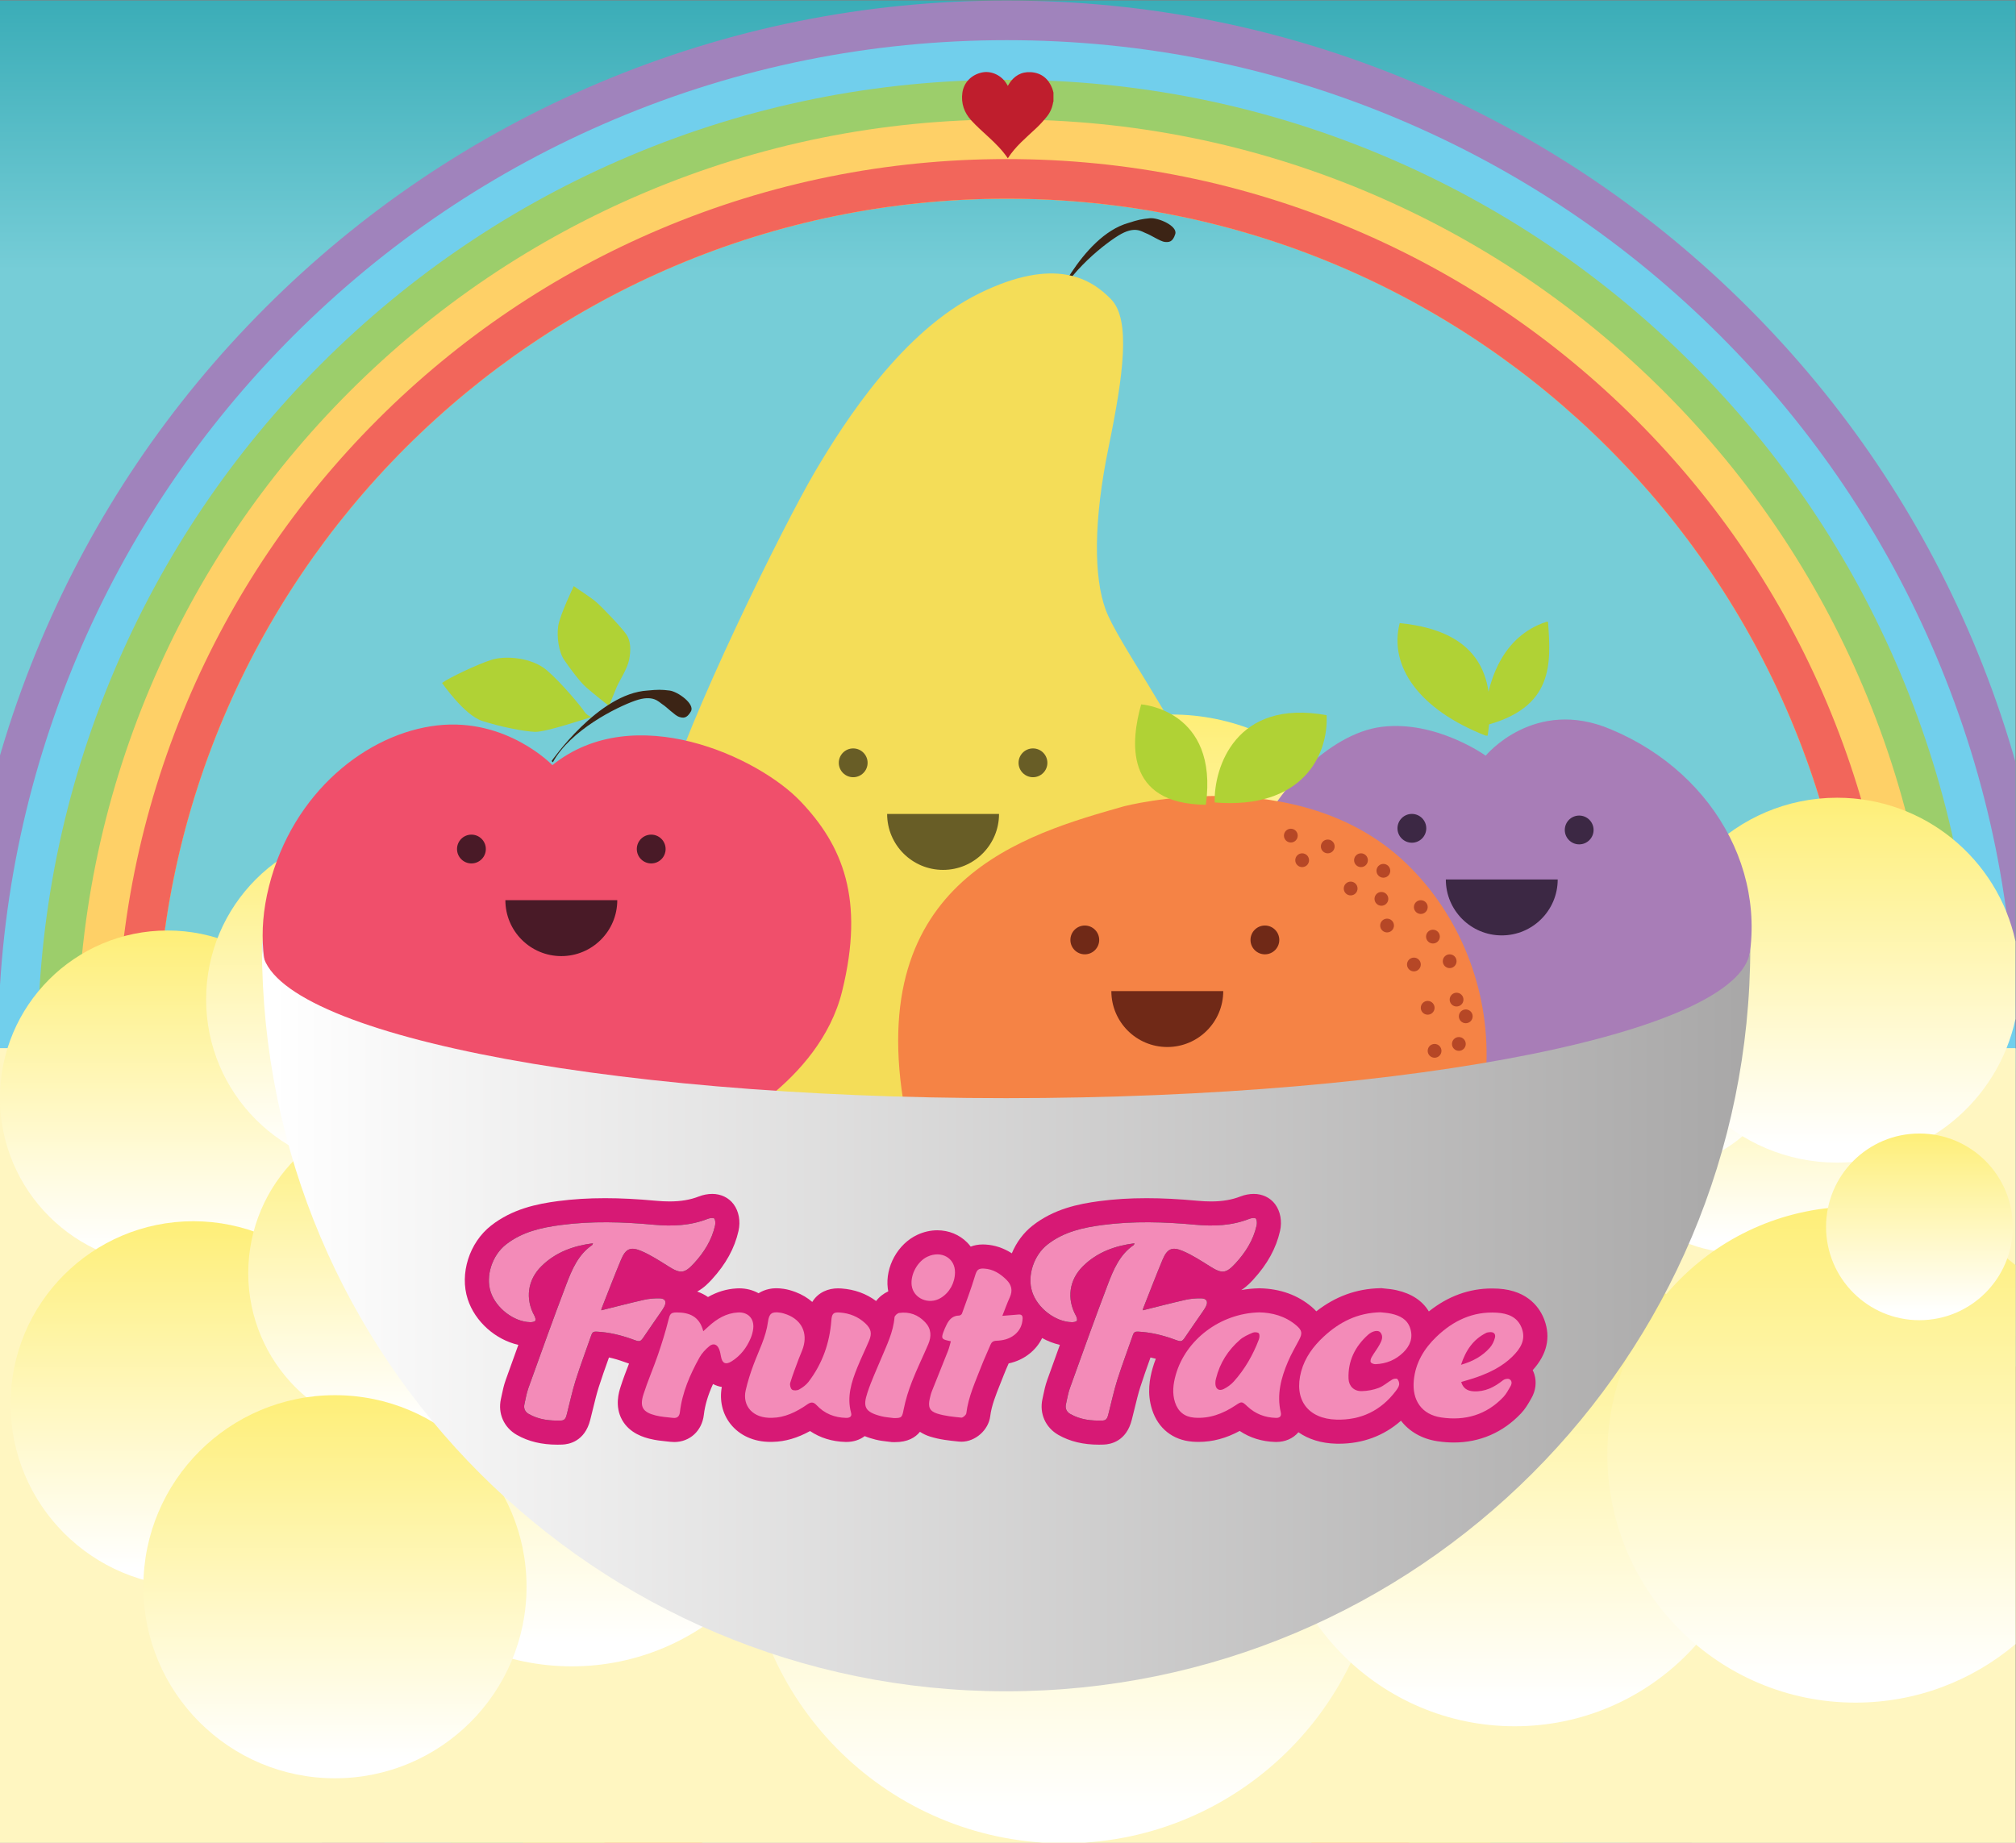 <?xml version="1.0" encoding="UTF-8" standalone="no"?>
<!-- Created with Inkscape (http://www.inkscape.org/) -->

<svg
   xmlns:dc="http://purl.org/dc/elements/1.1/"
   xmlns:cc="http://creativecommons.org/ns#"
   xmlns:rdf="http://www.w3.org/1999/02/22-rdf-syntax-ns#"
   xmlns:svg="http://www.w3.org/2000/svg"
   xmlns="http://www.w3.org/2000/svg"
   xmlns:sodipodi="http://sodipodi.sourceforge.net/DTD/sodipodi-0.dtd"
   xmlns:inkscape="http://www.inkscape.org/namespaces/inkscape"
   version="1.1"
   id="svg2"
   xml:space="preserve"
   width="677.943"
   height="619.779"
   viewBox="0 0 677.943 619.779"
   sodipodi:docname="fruitface1.svg"
   inkscape:version="0.92.2 5c3e80d, 2017-08-06"><rect x="0" y="0" width="677.943" height="619.779" fill="#808080" stroke="none"/><defs
     id="defs6"><clipPath
       clipPathUnits="userSpaceOnUse"
       id="clipPath18"><path
         d="m 0,120.184 h 508.457 v 344.65 H 0 Z"
         id="path16"
         inkscape:connector-curvature="0" /></clipPath><linearGradient
       x1="0"
       y1="0"
       x2="1"
       y2="0"
       gradientUnits="userSpaceOnUse"
       gradientTransform="matrix(-1.67e-5,382.815,382.815,1.67e-5,254.096,137.587)"
       spreadMethod="pad"
       id="linearGradient30"><stop
         style="stop-opacity:1;stop-color:#76cdd7"
         offset="0"
         id="stop24" /><stop
         style="stop-opacity:1;stop-color:#76cdd7"
         offset="0.678"
         id="stop26" /><stop
         style="stop-opacity:1;stop-color:#0b939e"
         offset="1"
         id="stop28" /></linearGradient><clipPath
       clipPathUnits="userSpaceOnUse"
       id="clipPath40"><path
         d="M 0,464.834 H 508.457 V 0 H 0 Z"
         id="path38"
         inkscape:connector-curvature="0" /></clipPath><clipPath
       clipPathUnits="userSpaceOnUse"
       id="clipPath72"><path
         d="m 0,187.907 c 0,-23.334 18.916,-42.25 42.25,-42.25 v 0 c 23.334,0 42.25,18.916 42.25,42.25 v 0 c 0,23.334 -18.916,42.25 -42.25,42.25 v 0 C 18.916,230.157 0,211.241 0,187.907"
         id="path70"
         inkscape:connector-curvature="0" /></clipPath><linearGradient
       x1="0"
       y1="0"
       x2="1"
       y2="0"
       gradientUnits="userSpaceOnUse"
       gradientTransform="matrix(-4.1e-6,93.31,93.31,4.1e-6,42.25,149.899)"
       spreadMethod="pad"
       id="linearGradient82"><stop
         style="stop-opacity:1;stop-color:#ffffff"
         offset="0"
         id="stop78" /><stop
         style="stop-opacity:1;stop-color:#feec62"
         offset="1"
         id="stop80" /></linearGradient><clipPath
       clipPathUnits="userSpaceOnUse"
       id="clipPath92"><path
         d="m 52,212.765 c 0,-23.687 19.204,-42.89 42.891,-42.89 v 0 c 23.688,0 42.891,19.203 42.891,42.89 v 0 c 0,23.689 -19.203,42.893 -42.891,42.893 v 0 C 71.204,255.658 52,236.454 52,212.765"
         id="path90"
         inkscape:connector-curvature="0" /></clipPath><linearGradient
       x1="0"
       y1="0"
       x2="1"
       y2="0"
       gradientUnits="userSpaceOnUse"
       gradientTransform="matrix(-4.1e-6,94.726,94.726,4.1e-6,94.891,174.181)"
       spreadMethod="pad"
       id="linearGradient102"><stop
         style="stop-opacity:1;stop-color:#ffffff"
         offset="0"
         id="stop98" /><stop
         style="stop-opacity:1;stop-color:#feec62"
         offset="1"
         id="stop100" /></linearGradient><clipPath
       clipPathUnits="userSpaceOnUse"
       id="clipPath112"><path
         d="m 102.5,238.212 c 0,-14.054 11.392,-25.446 25.445,-25.446 v 0 c 14.054,0 25.446,11.392 25.446,25.446 v 0 c 0,14.053 -11.392,25.445 -25.446,25.445 v 0 c -14.053,0 -25.445,-11.392 -25.445,-25.445"
         id="path110"
         inkscape:connector-curvature="0" /></clipPath><linearGradient
       x1="0"
       y1="0"
       x2="1"
       y2="0"
       gradientUnits="userSpaceOnUse"
       gradientTransform="matrix(-2.5e-6,56.196,56.196,2.5e-6,127.945,215.321)"
       spreadMethod="pad"
       id="linearGradient122"><stop
         style="stop-opacity:1;stop-color:#ffffff"
         offset="0"
         id="stop118" /><stop
         style="stop-opacity:1;stop-color:#feec62"
         offset="1"
         id="stop120" /></linearGradient><clipPath
       clipPathUnits="userSpaceOnUse"
       id="clipPath132"><path
         d="m 118,186.157 c 0,-25.682 20.819,-46.499 46.5,-46.499 v 0 c 25.682,0 46.5,20.817 46.5,46.499 v 0 c 0,25.682 -20.818,46.5 -46.5,46.5 v 0 c -25.681,0 -46.5,-20.818 -46.5,-46.5"
         id="path130"
         inkscape:connector-curvature="0" /></clipPath><linearGradient
       x1="0"
       y1="0"
       x2="1"
       y2="0"
       gradientUnits="userSpaceOnUse"
       gradientTransform="matrix(-4.5e-6,102.696,102.696,4.5e-6,164.5,144.326)"
       spreadMethod="pad"
       id="linearGradient142"><stop
         style="stop-opacity:1;stop-color:#ffffff"
         offset="0"
         id="stop138" /><stop
         style="stop-opacity:1;stop-color:#feec62"
         offset="1"
         id="stop140" /></linearGradient><clipPath
       clipPathUnits="userSpaceOnUse"
       id="clipPath152"><path
         d="m 168.269,226.792 c 0,-26.435 21.431,-47.865 47.866,-47.865 v 0 c 26.436,0 47.865,21.43 47.865,47.865 v 0 c 0,26.436 -21.429,47.866 -47.865,47.866 v 0 c -26.435,0 -47.866,-21.43 -47.866,-47.866"
         id="path150"
         inkscape:connector-curvature="0" /></clipPath><linearGradient
       x1="0"
       y1="0"
       x2="1"
       y2="0"
       gradientUnits="userSpaceOnUse"
       gradientTransform="matrix(-4.6e-6,105.711,105.711,4.6e-6,216.135,183.732)"
       spreadMethod="pad"
       id="linearGradient162"><stop
         style="stop-opacity:1;stop-color:#ffffff"
         offset="0"
         id="stop158" /><stop
         style="stop-opacity:1;stop-color:#feec62"
         offset="1"
         id="stop160" /></linearGradient><clipPath
       clipPathUnits="userSpaceOnUse"
       id="clipPath172"><path
         d="m 220,182.266 c 0,-16.845 13.655,-30.499 30.5,-30.499 v 0 c 16.845,0 30.5,13.654 30.5,30.499 v 0 c 0,16.845 -13.655,30.5 -30.5,30.5 v 0 c -16.845,0 -30.5,-13.655 -30.5,-30.5"
         id="path170"
         inkscape:connector-curvature="0" /></clipPath><linearGradient
       x1="0"
       y1="0"
       x2="1"
       y2="0"
       gradientUnits="userSpaceOnUse"
       gradientTransform="matrix(-2.9e-6,67.36,67.36,2.9e-6,250.5,154.829)"
       spreadMethod="pad"
       id="linearGradient182"><stop
         style="stop-opacity:1;stop-color:#ffffff"
         offset="0"
         id="stop178" /><stop
         style="stop-opacity:1;stop-color:#feec62"
         offset="1"
         id="stop180" /></linearGradient><clipPath
       clipPathUnits="userSpaceOnUse"
       id="clipPath192"><path
         d="m 239.5,228.658 c 0,-30.929 25.072,-56.001 56,-56.001 v 0 c 30.927,0 56,25.072 56,56.001 v 0 c 0,30.927 -25.073,55.999 -56,55.999 v 0 c -30.928,0 -56,-25.072 -56,-55.999"
         id="path190"
         inkscape:connector-curvature="0" /></clipPath><linearGradient
       x1="0"
       y1="0"
       x2="1"
       y2="0"
       gradientUnits="userSpaceOnUse"
       gradientTransform="matrix(-5.4e-6,123.677,123.677,5.4e-6,295.5,178.279)"
       spreadMethod="pad"
       id="linearGradient202"><stop
         style="stop-opacity:1;stop-color:#ffffff"
         offset="0"
         id="stop198" /><stop
         style="stop-opacity:1;stop-color:#feec62"
         offset="1"
         id="stop200" /></linearGradient><clipPath
       clipPathUnits="userSpaceOnUse"
       id="clipPath212"><path
         d="m 319.029,176.781 c 0,-19.875 16.111,-35.986 35.986,-35.986 v 0 c 19.874,0 35.985,16.111 35.985,35.986 v 0 c 0,19.874 -16.111,35.985 -35.985,35.985 v 0 c -19.875,0 -35.986,-16.111 -35.986,-35.985"
         id="path210"
         inkscape:connector-curvature="0" /></clipPath><linearGradient
       x1="0"
       y1="0"
       x2="1"
       y2="0"
       gradientUnits="userSpaceOnUse"
       gradientTransform="matrix(-3.5e-6,79.475,79.475,3.5e-6,355.015,144.408)"
       spreadMethod="pad"
       id="linearGradient222"><stop
         style="stop-opacity:1;stop-color:#ffffff"
         offset="0"
         id="stop218" /><stop
         style="stop-opacity:1;stop-color:#feec62"
         offset="1"
         id="stop220" /></linearGradient><clipPath
       clipPathUnits="userSpaceOnUse"
       id="clipPath232"><path
         d="m 330.982,206.898 c 0,-20.576 16.682,-37.259 37.259,-37.259 v 0 c 20.577,0 37.259,16.683 37.259,37.259 v 0 c 0,20.578 -16.682,37.259 -37.259,37.259 v 0 c -20.577,0 -37.259,-16.681 -37.259,-37.259"
         id="path230"
         inkscape:connector-curvature="0" /></clipPath><linearGradient
       x1="0"
       y1="0"
       x2="1"
       y2="0"
       gradientUnits="userSpaceOnUse"
       gradientTransform="matrix(-3.6e-6,82.287,82.287,3.6e-6,368.241,173.38)"
       spreadMethod="pad"
       id="linearGradient242"><stop
         style="stop-opacity:1;stop-color:#ffffff"
         offset="0"
         id="stop238" /><stop
         style="stop-opacity:1;stop-color:#feec62"
         offset="1"
         id="stop240" /></linearGradient><clipPath
       clipPathUnits="userSpaceOnUse"
       id="clipPath252"><path
         d="m 403.024,184.52 c 0,-19.739 16,-35.74 35.738,-35.74 v 0 c 19.737,0 35.738,16.001 35.738,35.74 v 0 c 0,19.737 -16.001,35.738 -35.738,35.738 v 0 c -19.738,0 -35.738,-16.001 -35.738,-35.738"
         id="path250"
         inkscape:connector-curvature="0" /></clipPath><linearGradient
       x1="0"
       y1="0"
       x2="1"
       y2="0"
       gradientUnits="userSpaceOnUse"
       gradientTransform="matrix(-3.5e-6,78.93,78.93,3.5e-6,438.762,152.368)"
       spreadMethod="pad"
       id="linearGradient262"><stop
         style="stop-opacity:1;stop-color:#ffffff"
         offset="0"
         id="stop258" /><stop
         style="stop-opacity:1;stop-color:#feec62"
         offset="1"
         id="stop260" /></linearGradient><clipPath
       clipPathUnits="userSpaceOnUse"
       id="clipPath272"><path
         d="m 383.348,204.135 c 0,-18.82 15.256,-34.076 34.076,-34.076 v 0 c 18.819,0 34.076,15.256 34.076,34.076 v 0 c 0,18.82 -15.257,34.077 -34.076,34.077 v 0 c -18.82,0 -34.076,-15.257 -34.076,-34.077"
         id="path270"
         inkscape:connector-curvature="0" /></clipPath><linearGradient
       x1="0"
       y1="0"
       x2="1"
       y2="0"
       gradientUnits="userSpaceOnUse"
       gradientTransform="matrix(-3.3e-6,75.258,75.258,3.3e-6,417.424,173.48)"
       spreadMethod="pad"
       id="linearGradient282"><stop
         style="stop-opacity:1;stop-color:#ffffff"
         offset="0"
         id="stop278" /><stop
         style="stop-opacity:1;stop-color:#feec62"
         offset="1"
         id="stop280" /></linearGradient><clipPath
       clipPathUnits="userSpaceOnUse"
       id="clipPath292"><path
         d="m 417.424,217.619 c 0,-25.426 20.612,-46.038 46.038,-46.038 v 0 c 22.066,0 40.507,15.526 44.995,36.248 v 0 19.58 c -4.488,20.722 -22.929,36.248 -44.995,36.248 v 0 c -25.426,0 -46.038,-20.612 -46.038,-46.038"
         id="path290"
         inkscape:connector-curvature="0" /></clipPath><linearGradient
       x1="0"
       y1="0"
       x2="1"
       y2="0"
       gradientUnits="userSpaceOnUse"
       gradientTransform="matrix(-4.4e-6,101.676,101.676,4.4e-6,463.462,176.203)"
       spreadMethod="pad"
       id="linearGradient302"><stop
         style="stop-opacity:1;stop-color:#ffffff"
         offset="0"
         id="stop298" /><stop
         style="stop-opacity:1;stop-color:#feec62"
         offset="1"
         id="stop300" /></linearGradient><clipPath
       clipPathUnits="userSpaceOnUse"
       id="clipPath312"><path
         d="m 2.667,110.678 c 0,-25.467 20.646,-46.113 46.112,-46.113 v 0 c 25.467,0 46.112,20.646 46.112,46.113 v 0 c 0,25.468 -20.645,46.112 -46.112,46.112 v 0 c -25.466,0 -46.112,-20.644 -46.112,-46.112"
         id="path310"
         inkscape:connector-curvature="0" /></clipPath><linearGradient
       x1="0"
       y1="0"
       x2="1"
       y2="0"
       gradientUnits="userSpaceOnUse"
       gradientTransform="matrix(-4.5e-6,101.839,101.839,4.5e-6,48.779,69.195)"
       spreadMethod="pad"
       id="linearGradient322"><stop
         style="stop-opacity:1;stop-color:#ffffff"
         offset="0"
         id="stop318" /><stop
         style="stop-opacity:1;stop-color:#feec62"
         offset="1"
         id="stop320" /></linearGradient><clipPath
       clipPathUnits="userSpaceOnUse"
       id="clipPath332"><path
         d="m 84.5,104.227 c 0,-32.998 26.751,-59.75 59.75,-59.75 v 0 c 32.999,0 59.75,26.752 59.75,59.75 v 0 c 0,33 -26.751,59.75 -59.75,59.75 v 0 c -32.999,0 -59.75,-26.75 -59.75,-59.75"
         id="path330"
         inkscape:connector-curvature="0" /></clipPath><linearGradient
       x1="0"
       y1="0"
       x2="1"
       y2="0"
       gradientUnits="userSpaceOnUse"
       gradientTransform="matrix(-5.8e-6,131.96,131.96,5.8e-6,144.25,50.477)"
       spreadMethod="pad"
       id="linearGradient342"><stop
         style="stop-opacity:1;stop-color:#ffffff"
         offset="0"
         id="stop338" /><stop
         style="stop-opacity:1;stop-color:#feec62"
         offset="1"
         id="stop340" /></linearGradient><clipPath
       clipPathUnits="userSpaceOnUse"
       id="clipPath352"><path
         d="m 62.626,143.707 c 0,-22.54 18.272,-40.812 40.812,-40.812 v 0 c 22.54,0 40.812,18.272 40.812,40.812 v 0 c 0,22.54 -18.272,40.812 -40.812,40.812 v 0 c -22.54,0 -40.812,-18.272 -40.812,-40.812"
         id="path350"
         inkscape:connector-curvature="0" /></clipPath><linearGradient
       x1="0"
       y1="0"
       x2="1"
       y2="0"
       gradientUnits="userSpaceOnUse"
       gradientTransform="matrix(-3.9e-6,90.133,90.133,3.9e-6,103.438,106.993)"
       spreadMethod="pad"
       id="linearGradient362"><stop
         style="stop-opacity:1;stop-color:#ffffff"
         offset="0"
         id="stop358" /><stop
         style="stop-opacity:1;stop-color:#feec62"
         offset="1"
         id="stop360" /></linearGradient><clipPath
       clipPathUnits="userSpaceOnUse"
       id="clipPath372"><path
         d="M 188,80.158 C 188,37.588 221.11,2.754 262.982,0 v 0 h 10.703 c 41.871,2.754 74.981,37.588 74.981,80.158 v 0 c 0,44.366 -35.966,80.332 -80.333,80.332 v 0 C 223.967,160.49 188,124.524 188,80.158"
         id="path370"
         inkscape:connector-curvature="0" /></clipPath><linearGradient
       x1="0"
       y1="0"
       x2="1"
       y2="0"
       gradientUnits="userSpaceOnUse"
       gradientTransform="matrix(-7.8e-6,177.418,177.418,7.8e-6,268.333,7.89)"
       spreadMethod="pad"
       id="linearGradient382"><stop
         style="stop-opacity:1;stop-color:#ffffff"
         offset="0"
         id="stop378" /><stop
         style="stop-opacity:1;stop-color:#feec62"
         offset="1"
         id="stop380" /></linearGradient><clipPath
       clipPathUnits="userSpaceOnUse"
       id="clipPath392"><path
         d="m 199.971,139.454 c 0,-13.544 10.979,-24.523 24.523,-24.523 v 0 c 13.544,0 24.523,10.979 24.523,24.523 v 0 c 0,13.544 -10.979,24.523 -24.523,24.523 v 0 c -13.544,0 -24.523,-10.979 -24.523,-24.523"
         id="path390"
         inkscape:connector-curvature="0" /></clipPath><linearGradient
       x1="0"
       y1="0"
       x2="1"
       y2="0"
       gradientUnits="userSpaceOnUse"
       gradientTransform="matrix(-2.4e-6,54.16,54.16,2.4e-6,224.494,117.393)"
       spreadMethod="pad"
       id="linearGradient402"><stop
         style="stop-opacity:1;stop-color:#ffffff"
         offset="0"
         id="stop398" /><stop
         style="stop-opacity:1;stop-color:#feec62"
         offset="1"
         id="stop400" /></linearGradient><clipPath
       clipPathUnits="userSpaceOnUse"
       id="clipPath412"><path
         d="m 320.923,90.562 c 0,-33.804 27.402,-61.206 61.205,-61.206 v 0 c 33.802,0 61.205,27.402 61.205,61.206 v 0 c 0,33.803 -27.403,61.205 -61.205,61.205 v 0 c -33.803,0 -61.205,-27.402 -61.205,-61.205"
         id="path410"
         inkscape:connector-curvature="0" /></clipPath><linearGradient
       x1="0"
       y1="0"
       x2="1"
       y2="0"
       gradientUnits="userSpaceOnUse"
       gradientTransform="matrix(-5.9e-6,135.173,135.173,5.9e-6,382.128,35.501)"
       spreadMethod="pad"
       id="linearGradient422"><stop
         style="stop-opacity:1;stop-color:#ffffff"
         offset="0"
         id="stop418" /><stop
         style="stop-opacity:1;stop-color:#feec62"
         offset="1"
         id="stop420" /></linearGradient><clipPath
       clipPathUnits="userSpaceOnUse"
       id="clipPath432"><path
         d="m 273.333,140.453 c 0,-26.208 21.246,-47.454 47.454,-47.454 v 0 c 26.208,0 47.454,21.246 47.454,47.454 v 0 c 0,26.208 -21.246,47.454 -47.454,47.454 v 0 c -26.208,0 -47.454,-21.246 -47.454,-47.454"
         id="path430"
         inkscape:connector-curvature="0" /></clipPath><linearGradient
       x1="0"
       y1="0"
       x2="1"
       y2="0"
       gradientUnits="userSpaceOnUse"
       gradientTransform="matrix(-4.6e-6,104.803,104.803,4.6e-6,320.787,97.763)"
       spreadMethod="pad"
       id="linearGradient442"><stop
         style="stop-opacity:1;stop-color:#ffffff"
         offset="0"
         id="stop438" /><stop
         style="stop-opacity:1;stop-color:#feec62"
         offset="1"
         id="stop440" /></linearGradient><clipPath
       clipPathUnits="userSpaceOnUse"
       id="clipPath452"><path
         d="m 405.5,97.907 c 0,-34.563 28.019,-62.583 62.583,-62.583 v 0 c 15.385,0 29.476,5.554 40.374,14.763 v 0 95.64 c -10.898,9.209 -24.989,14.763 -40.374,14.763 v 0 c -34.564,0 -62.583,-28.019 -62.583,-62.583"
         id="path450"
         inkscape:connector-curvature="0" /></clipPath><linearGradient
       x1="0"
       y1="0"
       x2="1"
       y2="0"
       gradientUnits="userSpaceOnUse"
       gradientTransform="matrix(-6e-6,138.216,138.216,6e-6,468.083,41.607)"
       spreadMethod="pad"
       id="linearGradient462"><stop
         style="stop-opacity:1;stop-color:#ffffff"
         offset="0"
         id="stop458" /><stop
         style="stop-opacity:1;stop-color:#feec62"
         offset="1"
         id="stop460" /></linearGradient><clipPath
       clipPathUnits="userSpaceOnUse"
       id="clipPath472"><path
         d="m 460.666,155.376 c 0,-13.008 10.544,-23.552 23.551,-23.552 v 0 c 13.008,0 23.551,10.544 23.551,23.552 v 0 c 0,13.007 -10.543,23.551 -23.551,23.551 v 0 c -13.007,0 -23.551,-10.544 -23.551,-23.551"
         id="path470"
         inkscape:connector-curvature="0" /></clipPath><linearGradient
       x1="0"
       y1="0"
       x2="1"
       y2="0"
       gradientUnits="userSpaceOnUse"
       gradientTransform="matrix(-2.3e-6,52.013,52.013,2.3e-6,484.217,134.188)"
       spreadMethod="pad"
       id="linearGradient482"><stop
         style="stop-opacity:1;stop-color:#ffffff"
         offset="0"
         id="stop478" /><stop
         style="stop-opacity:1;stop-color:#feec62"
         offset="1"
         id="stop480" /></linearGradient><clipPath
       clipPathUnits="userSpaceOnUse"
       id="clipPath492"><path
         d="m 36.166,64.565 c 0,-26.693 21.64,-48.333 48.334,-48.333 v 0 c 26.693,0 48.333,21.64 48.333,48.333 v 0 c 0,26.695 -21.64,48.335 -48.333,48.335 v 0 C 57.806,112.9 36.166,91.26 36.166,64.565"
         id="path490"
         inkscape:connector-curvature="0" /></clipPath><linearGradient
       x1="0"
       y1="0"
       x2="1"
       y2="0"
       gradientUnits="userSpaceOnUse"
       gradientTransform="matrix(-4.7e-6,106.745,106.745,4.7e-6,84.5,21.085)"
       spreadMethod="pad"
       id="linearGradient502"><stop
         style="stop-opacity:1;stop-color:#ffffff"
         offset="0"
         id="stop498" /><stop
         style="stop-opacity:1;stop-color:#feec62"
         offset="1"
         id="stop500" /></linearGradient><clipPath
       clipPathUnits="userSpaceOnUse"
       id="clipPath512"><path
         d="m 66.088,225.915 c 0,-21.024 84.049,-38.065 187.73,-38.065 v 0 c 103.684,0 187.733,17.041 187.733,38.065 v 0 c 0,21.022 -84.049,38.066 -187.733,38.066 v 0 c -103.681,0 -187.73,-17.044 -187.73,-38.066"
         id="path510"
         inkscape:connector-curvature="0" /></clipPath><linearGradient
       x1="0"
       y1="0"
       x2="1"
       y2="0"
       gradientUnits="userSpaceOnUse"
       gradientTransform="matrix(1.154,59.405,59.405,-1.154,253.273,197.861)"
       spreadMethod="pad"
       id="linearGradient522"><stop
         style="stop-opacity:1;stop-color:#ffffff"
         offset="0"
         id="stop518" /><stop
         style="stop-opacity:1;stop-color:#c6c8ca"
         offset="1"
         id="stop520" /></linearGradient><clipPath
       clipPathUnits="userSpaceOnUse"
       id="clipPath532"><path
         d="M 0,464.834 H 508.457 V 0 H 0 Z"
         id="path530"
         inkscape:connector-curvature="0" /></clipPath><clipPath
       clipPathUnits="userSpaceOnUse"
       id="clipPath708"><path
         d="m 253.818,187.85 c -103.681,0 -187.73,17.041 -187.73,38.065 v 0 c 0,-103.681 84.049,-187.733 187.73,-187.733 v 0 c 103.684,0 187.733,84.052 187.733,187.733 v 0 c 0,-21.024 -84.049,-38.065 -187.733,-38.065"
         id="path706"
         inkscape:connector-curvature="0" /></clipPath><linearGradient
       x1="0"
       y1="0"
       x2="1"
       y2="0"
       gradientUnits="userSpaceOnUse"
       gradientTransform="matrix(375.463,0,0,-375.463,66.088,132.048)"
       spreadMethod="pad"
       id="linearGradient718"><stop
         style="stop-opacity:1;stop-color:#ffffff"
         offset="0"
         id="stop714" /><stop
         style="stop-opacity:1;stop-color:#a9a8a8"
         offset="1"
         id="stop716" /></linearGradient><clipPath
       clipPathUnits="userSpaceOnUse"
       id="clipPath728"><path
         d="M 0,464.834 H 508.457 V 0 H 0 Z"
         id="path726"
         inkscape:connector-curvature="0" /></clipPath><clipPath
       clipPathUnits="userSpaceOnUse"
       id="clipPath788"><path
         d="M 0,464.834 H 508.457 V 0 H 0 Z"
         id="path786"
         inkscape:connector-curvature="0" /></clipPath></defs><sodipodi:namedview
     pagecolor="#ffffff"
     bordercolor="#666666"
     borderopacity="1"
     objecttolerance="10"
     gridtolerance="10"
     guidetolerance="10"
     inkscape:pageopacity="0"
     inkscape:pageshadow="2"
     inkscape:window-width="1920"
     inkscape:window-height="1036"
     id="namedview4"
     showgrid="false"
     inkscape:zoom="0.38078108"
     inkscape:cx="-423.9342"
     inkscape:cy="309.88934"
     inkscape:window-x="0"
     inkscape:window-y="20"
     inkscape:window-maximized="0"
     inkscape:current-layer="g10" /><g
     id="g10"
     inkscape:groupmode="layer"
     inkscape:label="fruitface"
     transform="matrix(1.333,0,0,-1.333,0,619.779)"><g
       id="g12"><g
         id="g14"
         clip-path="url(#clipPath18)"><g
           id="g20"><g
             id="g22"><path
               d="m 0,120.184 h 508.457 v 344.65 H 0 Z"
               style="fill:url(#linearGradient30);stroke:none"
               id="path32"
               inkscape:connector-curvature="0" /></g></g></g></g><g
       id="g34"><g
         id="g36"
         clip-path="url(#clipPath40)"><g
           id="g42"
           transform="translate(253.988,464.815)"><path
             d="m 0,0 c -35.683,0 -70.324,-7 -102.963,-20.805 -31.501,-13.323 -59.78,-32.386 -84.054,-56.659 -24.272,-24.273 -43.336,-52.553 -56.659,-84.054 -13.804,-32.638 -20.804,-67.28 -20.804,-102.962 0,-35.683 7,-70.325 20.804,-102.963 13.323,-31.501 32.387,-59.781 56.659,-84.054 24.274,-24.274 52.553,-43.336 84.054,-56.659 32.639,-13.805 67.28,-20.805 102.963,-20.805 35.683,0 70.324,7 102.963,20.805 31.501,13.323 59.78,32.385 84.054,56.659 24.272,24.273 43.336,52.553 56.659,84.054 13.804,32.638 20.804,67.28 20.804,102.963 0,35.682 -7,70.324 -20.804,102.962 -13.323,31.501 -32.387,59.781 -56.659,84.054 -24.274,24.273 -52.553,43.336 -84.054,56.659 C 70.324,-7 35.683,0 0,0 m 0,-50 c 118.455,0 214.48,-96.025 214.48,-214.48 0,-118.456 -96.025,-214.481 -214.48,-214.481 -118.455,0 -214.48,96.025 -214.48,214.481 0,118.455 96.025,214.48 214.48,214.48"
             style="fill:#a083bc;fill-opacity:1;fill-rule:nonzero;stroke:none"
             id="path44"
             inkscape:connector-curvature="0" /></g><g
           id="g46"
           transform="translate(253.988,454.815)"><path
             d="m 0,0 c -34.337,0 -67.668,-6.734 -99.067,-20.015 -30.309,-12.819 -57.52,-31.162 -80.878,-54.52 -23.359,-23.359 -41.701,-50.569 -54.521,-80.878 -13.28,-31.399 -20.014,-64.731 -20.014,-99.067 0,-34.337 6.734,-67.669 20.014,-99.068 12.82,-30.308 31.162,-57.519 54.521,-80.878 23.358,-23.358 50.569,-41.701 80.878,-54.52 31.399,-13.282 64.73,-20.015 99.067,-20.015 34.337,0 67.668,6.733 99.068,20.015 30.308,12.819 57.519,31.162 80.877,54.52 23.358,23.359 41.701,50.57 54.521,80.878 13.28,31.399 20.014,64.731 20.014,99.068 0,34.336 -6.734,67.668 -20.014,99.067 -12.82,30.309 -31.163,57.519 -54.521,80.878 -23.358,23.358 -50.569,41.701 -80.877,54.52 C 67.668,-6.734 34.337,0 0,0 m 0,-40 c 118.455,0 214.48,-96.025 214.48,-214.48 0,-118.456 -96.025,-214.481 -214.48,-214.481 -118.455,0 -214.48,96.025 -214.48,214.481 0,118.455 96.025,214.48 214.48,214.48"
             style="fill:#71cfec;fill-opacity:1;fill-rule:nonzero;stroke:none"
             id="path48"
             inkscape:connector-curvature="0" /></g><g
           id="g50"
           transform="translate(253.988,444.815)"><path
             d="m 0,0 c -32.991,0 -65.013,-6.468 -95.172,-19.225 -29.116,-12.315 -55.26,-29.938 -77.702,-52.381 -22.443,-22.444 -40.066,-48.586 -52.382,-77.702 -12.757,-30.16 -19.224,-62.181 -19.224,-95.172 0,-32.992 6.467,-65.013 19.224,-95.173 12.316,-29.116 29.939,-55.258 52.382,-77.701 22.442,-22.444 48.586,-40.067 77.702,-52.382 30.159,-12.757 62.181,-19.225 95.172,-19.225 32.991,0 65.012,6.468 95.172,19.225 29.116,12.315 55.26,29.938 77.702,52.382 22.443,22.443 40.066,48.585 52.382,77.701 12.757,30.16 19.224,62.181 19.224,95.173 0,32.991 -6.467,65.012 -19.224,95.172 -12.316,29.116 -29.939,55.258 -52.382,77.702 -22.442,22.443 -48.586,40.066 -77.702,52.381 C 65.012,-6.468 32.991,0 0,0 m 0,-30 c 118.455,0 214.48,-96.025 214.48,-214.48 0,-118.456 -96.025,-214.481 -214.48,-214.481 -118.455,0 -214.48,96.025 -214.48,214.481 0,118.455 96.025,214.48 214.48,214.48"
             style="fill:#9cce6b;fill-opacity:1;fill-rule:nonzero;stroke:none"
             id="path52"
             inkscape:connector-curvature="0" /></g><g
           id="g54"
           transform="translate(253.988,434.815)"><path
             d="m 0,0 c -31.646,0 -62.356,-6.202 -91.276,-18.435 -27.925,-11.81 -52.999,-28.714 -74.527,-50.243 -21.528,-21.527 -38.432,-46.601 -50.243,-74.526 -12.232,-28.92 -18.434,-59.63 -18.434,-91.276 0,-31.647 6.202,-62.357 18.434,-91.277 11.811,-27.925 28.715,-52.999 50.243,-74.526 21.528,-21.529 46.602,-38.433 74.527,-50.243 28.92,-12.233 59.63,-18.435 91.276,-18.435 31.646,0 62.355,6.202 91.276,18.435 27.925,11.81 52.999,28.714 74.527,50.243 21.528,21.527 38.432,46.601 50.243,74.526 12.232,28.92 18.434,59.63 18.434,91.277 0,31.646 -6.202,62.356 -18.434,91.276 -11.811,27.925 -28.715,52.999 -50.243,74.526 -21.528,21.529 -46.602,38.433 -74.527,50.243 C 62.355,-6.202 31.646,0 0,0 m 0,-20 c 118.455,0 214.48,-96.025 214.48,-214.48 0,-118.456 -96.025,-214.481 -214.48,-214.481 -118.455,0 -214.48,96.025 -214.48,214.481 0,118.455 96.025,214.48 214.48,214.48"
             style="fill:#fed067;fill-opacity:1;fill-rule:nonzero;stroke:none"
             id="path56"
             inkscape:connector-curvature="0" /></g><g
           id="g58"
           transform="translate(253.988,424.815)"><path
             d="m 0,0 c -30.301,0 -59.7,-5.937 -87.381,-17.645 -26.732,-11.306 -50.738,-27.491 -71.351,-48.104 -20.613,-20.612 -36.797,-44.618 -48.104,-71.35 -11.708,-27.681 -17.644,-57.081 -17.644,-87.381 0,-30.301 5.936,-59.701 17.644,-87.382 11.307,-26.732 27.491,-50.738 48.104,-71.35 20.613,-20.613 44.619,-36.798 71.351,-48.104 27.681,-11.708 57.08,-17.645 87.381,-17.645 30.301,0 59.699,5.937 87.381,17.645 26.732,11.306 50.738,27.491 71.351,48.104 20.613,20.612 36.797,44.618 48.104,71.35 11.708,27.681 17.644,57.081 17.644,87.382 0,30.3 -5.936,59.7 -17.644,87.381 -11.307,26.732 -27.491,50.738 -48.104,71.35 -20.613,20.613 -44.619,36.798 -71.351,48.104 C 59.699,-5.937 30.301,0 0,0 m 0,-10 c 118.455,0 214.48,-96.025 214.48,-214.48 0,-118.456 -96.025,-214.481 -214.48,-214.481 -118.455,0 -214.48,96.025 -214.48,214.481 0,118.455 96.025,214.48 214.48,214.48"
             style="fill:#f2665b;fill-opacity:1;fill-rule:nonzero;stroke:none"
             id="path60"
             inkscape:connector-curvature="0" /></g><path
           d="M -114,200.421 H 622 V -391.53 h -736 z"
           style="fill:#fff6c1;fill-opacity:1;fill-rule:nonzero;stroke:none"
           id="path62"
           inkscape:connector-curvature="0" /><path
           d="M -145,200.421 H 591 V -391.53 h -736 z"
           style="fill:#fff6c1;fill-opacity:1;fill-rule:nonzero;stroke:none"
           id="path64"
           inkscape:connector-curvature="0" /></g></g><g
       id="g66"><g
         id="g68"
         clip-path="url(#clipPath72)"><g
           id="g74"><g
             id="g76"><path
               d="m 0,187.907 c 0,-23.334 18.916,-42.25 42.25,-42.25 v 0 c 23.334,0 42.25,18.916 42.25,42.25 v 0 c 0,23.334 -18.916,42.25 -42.25,42.25 v 0 C 18.916,230.157 0,211.241 0,187.907"
               style="fill:url(#linearGradient82);stroke:none"
               id="path84"
               inkscape:connector-curvature="0" /></g></g></g></g><g
       id="g86"><g
         id="g88"
         clip-path="url(#clipPath92)"><g
           id="g94"><g
             id="g96"><path
               d="m 52,212.765 c 0,-23.687 19.204,-42.89 42.891,-42.89 v 0 c 23.688,0 42.891,19.203 42.891,42.89 v 0 c 0,23.689 -19.203,42.893 -42.891,42.893 v 0 C 71.204,255.658 52,236.454 52,212.765"
               style="fill:url(#linearGradient102);stroke:none"
               id="path104"
               inkscape:connector-curvature="0" /></g></g></g></g><g
       id="g106"><g
         id="g108"
         clip-path="url(#clipPath112)"><g
           id="g114"><g
             id="g116"><path
               d="m 102.5,238.212 c 0,-14.054 11.392,-25.446 25.445,-25.446 v 0 c 14.054,0 25.446,11.392 25.446,25.446 v 0 c 0,14.053 -11.392,25.445 -25.446,25.445 v 0 c -14.053,0 -25.445,-11.392 -25.445,-25.445"
               style="fill:url(#linearGradient122);stroke:none"
               id="path124"
               inkscape:connector-curvature="0" /></g></g></g></g><g
       id="g126"><g
         id="g128"
         clip-path="url(#clipPath132)"><g
           id="g134"><g
             id="g136"><path
               d="m 118,186.157 c 0,-25.682 20.819,-46.499 46.5,-46.499 v 0 c 25.682,0 46.5,20.817 46.5,46.499 v 0 c 0,25.682 -20.818,46.5 -46.5,46.5 v 0 c -25.681,0 -46.5,-20.818 -46.5,-46.5"
               style="fill:url(#linearGradient142);stroke:none"
               id="path144"
               inkscape:connector-curvature="0" /></g></g></g></g><g
       id="g146"><g
         id="g148"
         clip-path="url(#clipPath152)"><g
           id="g154"><g
             id="g156"><path
               d="m 168.269,226.792 c 0,-26.435 21.431,-47.865 47.866,-47.865 v 0 c 26.436,0 47.865,21.43 47.865,47.865 v 0 c 0,26.436 -21.429,47.866 -47.865,47.866 v 0 c -26.435,0 -47.866,-21.43 -47.866,-47.866"
               style="fill:url(#linearGradient162);stroke:none"
               id="path164"
               inkscape:connector-curvature="0" /></g></g></g></g><g
       id="g166"><g
         id="g168"
         clip-path="url(#clipPath172)"><g
           id="g174"><g
             id="g176"><path
               d="m 220,182.266 c 0,-16.845 13.655,-30.499 30.5,-30.499 v 0 c 16.845,0 30.5,13.654 30.5,30.499 v 0 c 0,16.845 -13.655,30.5 -30.5,30.5 v 0 c -16.845,0 -30.5,-13.655 -30.5,-30.5"
               style="fill:url(#linearGradient182);stroke:none"
               id="path184"
               inkscape:connector-curvature="0" /></g></g></g></g><g
       id="g186"><g
         id="g188"
         clip-path="url(#clipPath192)"><g
           id="g194"><g
             id="g196"><path
               d="m 239.5,228.658 c 0,-30.929 25.072,-56.001 56,-56.001 v 0 c 30.927,0 56,25.072 56,56.001 v 0 c 0,30.927 -25.073,55.999 -56,55.999 v 0 c -30.928,0 -56,-25.072 -56,-55.999"
               style="fill:url(#linearGradient202);stroke:none"
               id="path204"
               inkscape:connector-curvature="0" /></g></g></g></g><g
       id="g206"><g
         id="g208"
         clip-path="url(#clipPath212)"><g
           id="g214"><g
             id="g216"><path
               d="m 319.029,176.781 c 0,-19.875 16.111,-35.986 35.986,-35.986 v 0 c 19.874,0 35.985,16.111 35.985,35.986 v 0 c 0,19.874 -16.111,35.985 -35.985,35.985 v 0 c -19.875,0 -35.986,-16.111 -35.986,-35.985"
               style="fill:url(#linearGradient222);stroke:none"
               id="path224"
               inkscape:connector-curvature="0" /></g></g></g></g><g
       id="g226"><g
         id="g228"
         clip-path="url(#clipPath232)"><g
           id="g234"><g
             id="g236"><path
               d="m 330.982,206.898 c 0,-20.576 16.682,-37.259 37.259,-37.259 v 0 c 20.577,0 37.259,16.683 37.259,37.259 v 0 c 0,20.578 -16.682,37.259 -37.259,37.259 v 0 c -20.577,0 -37.259,-16.681 -37.259,-37.259"
               style="fill:url(#linearGradient242);stroke:none"
               id="path244"
               inkscape:connector-curvature="0" /></g></g></g></g><g
       id="g246"><g
         id="g248"
         clip-path="url(#clipPath252)"><g
           id="g254"><g
             id="g256"><path
               d="m 403.024,184.52 c 0,-19.739 16,-35.74 35.738,-35.74 v 0 c 19.737,0 35.738,16.001 35.738,35.74 v 0 c 0,19.737 -16.001,35.738 -35.738,35.738 v 0 c -19.738,0 -35.738,-16.001 -35.738,-35.738"
               style="fill:url(#linearGradient262);stroke:none"
               id="path264"
               inkscape:connector-curvature="0" /></g></g></g></g><g
       id="g266"><g
         id="g268"
         clip-path="url(#clipPath272)"><g
           id="g274"><g
             id="g276"><path
               d="m 383.348,204.135 c 0,-18.82 15.256,-34.076 34.076,-34.076 v 0 c 18.819,0 34.076,15.256 34.076,34.076 v 0 c 0,18.82 -15.257,34.077 -34.076,34.077 v 0 c -18.82,0 -34.076,-15.257 -34.076,-34.077"
               style="fill:url(#linearGradient282);stroke:none"
               id="path284"
               inkscape:connector-curvature="0" /></g></g></g></g><g
       id="g286"><g
         id="g288"
         clip-path="url(#clipPath292)"><g
           id="g294"><g
             id="g296"><path
               d="m 417.424,217.619 c 0,-25.426 20.612,-46.038 46.038,-46.038 v 0 c 22.066,0 40.507,15.526 44.995,36.248 v 0 19.58 c -4.488,20.722 -22.929,36.248 -44.995,36.248 v 0 c -25.426,0 -46.038,-20.612 -46.038,-46.038"
               style="fill:url(#linearGradient302);stroke:none"
               id="path304"
               inkscape:connector-curvature="0" /></g></g></g></g><g
       id="g306"><g
         id="g308"
         clip-path="url(#clipPath312)"><g
           id="g314"><g
             id="g316"><path
               d="m 2.667,110.678 c 0,-25.467 20.646,-46.113 46.112,-46.113 v 0 c 25.467,0 46.112,20.646 46.112,46.113 v 0 c 0,25.468 -20.645,46.112 -46.112,46.112 v 0 c -25.466,0 -46.112,-20.644 -46.112,-46.112"
               style="fill:url(#linearGradient322);stroke:none"
               id="path324"
               inkscape:connector-curvature="0" /></g></g></g></g><g
       id="g326"><g
         id="g328"
         clip-path="url(#clipPath332)"><g
           id="g334"><g
             id="g336"><path
               d="m 84.5,104.227 c 0,-32.998 26.751,-59.75 59.75,-59.75 v 0 c 32.999,0 59.75,26.752 59.75,59.75 v 0 c 0,33 -26.751,59.75 -59.75,59.75 v 0 c -32.999,0 -59.75,-26.75 -59.75,-59.75"
               style="fill:url(#linearGradient342);stroke:none"
               id="path344"
               inkscape:connector-curvature="0" /></g></g></g></g><g
       id="g346"><g
         id="g348"
         clip-path="url(#clipPath352)"><g
           id="g354"><g
             id="g356"><path
               d="m 62.626,143.707 c 0,-22.54 18.272,-40.812 40.812,-40.812 v 0 c 22.54,0 40.812,18.272 40.812,40.812 v 0 c 0,22.54 -18.272,40.812 -40.812,40.812 v 0 c -22.54,0 -40.812,-18.272 -40.812,-40.812"
               style="fill:url(#linearGradient362);stroke:none"
               id="path364"
               inkscape:connector-curvature="0" /></g></g></g></g><g
       id="g366"><g
         id="g368"
         clip-path="url(#clipPath372)"><g
           id="g374"><g
             id="g376"><path
               d="M 188,80.158 C 188,37.588 221.11,2.754 262.982,0 v 0 h 10.703 c 41.871,2.754 74.981,37.588 74.981,80.158 v 0 c 0,44.366 -35.966,80.332 -80.333,80.332 v 0 C 223.967,160.49 188,124.524 188,80.158"
               style="fill:url(#linearGradient382);stroke:none"
               id="path384"
               inkscape:connector-curvature="0" /></g></g></g></g><g
       id="g386"><g
         id="g388"
         clip-path="url(#clipPath392)"><g
           id="g394"><g
             id="g396"><path
               d="m 199.971,139.454 c 0,-13.544 10.979,-24.523 24.523,-24.523 v 0 c 13.544,0 24.523,10.979 24.523,24.523 v 0 c 0,13.544 -10.979,24.523 -24.523,24.523 v 0 c -13.544,0 -24.523,-10.979 -24.523,-24.523"
               style="fill:url(#linearGradient402);stroke:none"
               id="path404"
               inkscape:connector-curvature="0" /></g></g></g></g><g
       id="g406"><g
         id="g408"
         clip-path="url(#clipPath412)"><g
           id="g414"><g
             id="g416"><path
               d="m 320.923,90.562 c 0,-33.804 27.402,-61.206 61.205,-61.206 v 0 c 33.802,0 61.205,27.402 61.205,61.206 v 0 c 0,33.803 -27.403,61.205 -61.205,61.205 v 0 c -33.803,0 -61.205,-27.402 -61.205,-61.205"
               style="fill:url(#linearGradient422);stroke:none"
               id="path424"
               inkscape:connector-curvature="0" /></g></g></g></g><g
       id="g426"><g
         id="g428"
         clip-path="url(#clipPath432)"><g
           id="g434"><g
             id="g436"><path
               d="m 273.333,140.453 c 0,-26.208 21.246,-47.454 47.454,-47.454 v 0 c 26.208,0 47.454,21.246 47.454,47.454 v 0 c 0,26.208 -21.246,47.454 -47.454,47.454 v 0 c -26.208,0 -47.454,-21.246 -47.454,-47.454"
               style="fill:url(#linearGradient442);stroke:none"
               id="path444"
               inkscape:connector-curvature="0" /></g></g></g></g><g
       id="g446"><g
         id="g448"
         clip-path="url(#clipPath452)"><g
           id="g454"><g
             id="g456"><path
               d="m 405.5,97.907 c 0,-34.563 28.019,-62.583 62.583,-62.583 v 0 c 15.385,0 29.476,5.554 40.374,14.763 v 0 95.64 c -10.898,9.209 -24.989,14.763 -40.374,14.763 v 0 c -34.564,0 -62.583,-28.019 -62.583,-62.583"
               style="fill:url(#linearGradient462);stroke:none"
               id="path464"
               inkscape:connector-curvature="0" /></g></g></g></g><g
       id="g466"><g
         id="g468"
         clip-path="url(#clipPath472)"><g
           id="g474"><g
             id="g476"><path
               d="m 460.666,155.376 c 0,-13.008 10.544,-23.552 23.551,-23.552 v 0 c 13.008,0 23.551,10.544 23.551,23.552 v 0 c 0,13.007 -10.543,23.551 -23.551,23.551 v 0 c -13.007,0 -23.551,-10.544 -23.551,-23.551"
               style="fill:url(#linearGradient482);stroke:none"
               id="path484"
               inkscape:connector-curvature="0" /></g></g></g></g><g
       id="g486"><g
         id="g488"
         clip-path="url(#clipPath492)"><g
           id="g494"><g
             id="g496"><path
               d="m 36.166,64.565 c 0,-26.693 21.64,-48.333 48.334,-48.333 v 0 c 26.693,0 48.333,21.64 48.333,48.333 v 0 c 0,26.695 -21.64,48.335 -48.333,48.335 v 0 C 57.806,112.9 36.166,91.26 36.166,64.565"
               style="fill:url(#linearGradient502);stroke:none"
               id="path504"
               inkscape:connector-curvature="0" /></g></g></g></g><g
       id="g506"><g
         id="g508"
         clip-path="url(#clipPath512)"><g
           id="g514"><g
             id="g516"><path
               d="m 66.088,225.915 c 0,-21.024 84.049,-38.065 187.73,-38.065 v 0 c 103.684,0 187.733,17.041 187.733,38.065 v 0 c 0,21.022 -84.049,38.066 -187.733,38.066 v 0 c -103.681,0 -187.73,-17.044 -187.73,-38.066"
               style="fill:url(#linearGradient522);stroke:none"
               id="path524"
               inkscape:connector-curvature="0" /></g></g></g></g><g
       id="g526"><g
         id="g528"
         clip-path="url(#clipPath532)"><g
           id="g534"
           transform="translate(264.834,386.144)"><path
             d="m 0,0 c 0,0 7.861,19.16 19.82,22.547 2.514,0.807 3.371,0.994 5.446,1.192 2.07,0.196 7.025,-1.927 6.386,-3.989 -0.636,-2.063 -1.595,-2.08 -2.644,-1.99 -1.043,0.094 -3.594,1.78 -4.707,2.177 -1.11,0.396 -2.811,2.015 -6.994,-0.569 C 13.127,16.787 2.977,8.666 0.371,-0.239 Z"
             style="fill:#3c2415;fill-opacity:1;fill-rule:nonzero;stroke:none"
             id="path536"
             inkscape:connector-curvature="0" /></g><g
           id="g538"
           transform="translate(305.227,230.467)"><path
             d="m 0,0 c 0.613,5.814 1.287,25.849 -3.475,38.995 -4.716,13.02 -19.869,33.528 -22.851,41.724 -2.979,8.198 -3.063,22.27 0.746,40.816 3.807,18.544 5.629,32.287 0.662,37.42 -4.969,5.134 -14.072,10.931 -33.283,1.49 -19.207,-9.437 -33.776,-31.956 -41.557,-45.203 -7.783,-13.247 -32.291,-62.754 -38.084,-83.949 -5.795,-21.192 -5.631,-41.723 0.66,-53.481 6.293,-11.756 19.871,-23.18 35.434,-28.15 15.564,-4.966 42.555,-10.595 64.906,0.167 C -14.486,-39.409 -2.73,-25.994 0,0"
             style="fill:#f4dd58;fill-opacity:1;fill-rule:nonzero;stroke:none"
             id="path540"
             inkscape:connector-curvature="0" /></g><g
           id="g542"
           transform="translate(218.873,272.467)"><path
             d="m 0,0 c 0,-2.003 -1.631,-3.634 -3.635,-3.634 -2.002,0 -3.633,1.631 -3.633,3.634 0,2.003 1.631,3.634 3.633,3.634 C -1.631,3.634 0,2.003 0,0"
             style="fill:#685d26;fill-opacity:1;fill-rule:nonzero;stroke:none"
             id="path544"
             inkscape:connector-curvature="0" /></g><g
           id="g546"
           transform="translate(264.227,272.467)"><path
             d="m 0,0 c 0,-2.003 -1.629,-3.634 -3.633,-3.634 -2.006,0 -3.637,1.631 -3.637,3.634 0,2.003 1.631,3.634 3.637,3.634 C -1.629,3.634 0,2.003 0,0"
             style="fill:#685d26;fill-opacity:1;fill-rule:nonzero;stroke:none"
             id="path548"
             inkscape:connector-curvature="0" /></g><g
           id="g550"
           transform="translate(237.916,245.447)"><path
             d="M 0,0 C 7.795,0 14.113,6.322 14.113,14.114 H -14.115 C -14.115,6.322 -7.797,0 0,0"
             style="fill:#685d26;fill-opacity:1;fill-rule:nonzero;stroke:none"
             id="path552"
             inkscape:connector-curvature="0" /></g><g
           id="g554"
           transform="translate(139.352,271.882)"><path
             d="m 0,0 c 0,0 -11.523,12.027 -29.064,10.021 -17.541,-2.003 -36.416,-16.702 -42.428,-40.59 -6.016,-23.892 6.346,-38.423 13.531,-45.776 7.184,-7.347 23.221,-18.541 45.27,-22.047 22.048,-3.511 41.923,1.502 53.785,6.013 0,0 26.228,11.987 31.992,35.292 5.762,23.303 0.125,36.832 -10.523,47.983 C 51.91,2.048 20.631,16.617 0,0"
             style="fill:#f04f6b;fill-opacity:1;fill-rule:nonzero;stroke:none"
             id="path556"
             inkscape:connector-curvature="0" /></g><g
           id="g558"
           transform="translate(122.564,250.709)"><path
             d="m 0,0 c 0,-2.003 -1.627,-3.632 -3.635,-3.632 -2.002,0 -3.633,1.629 -3.633,3.632 0,2.008 1.631,3.636 3.633,3.636 C -1.627,3.636 0,2.008 0,0"
             style="fill:#491a27;fill-opacity:1;fill-rule:nonzero;stroke:none"
             id="path560"
             inkscape:connector-curvature="0" /></g><g
           id="g562"
           transform="translate(167.918,250.709)"><path
             d="m 0,0 c 0,-2.003 -1.629,-3.632 -3.633,-3.632 -2.006,0 -3.633,1.629 -3.633,3.632 0,2.008 1.627,3.636 3.633,3.636 C -1.629,3.636 0,2.008 0,0"
             style="fill:#491a27;fill-opacity:1;fill-rule:nonzero;stroke:none"
             id="path564"
             inkscape:connector-curvature="0" /></g><g
           id="g566"
           transform="translate(141.607,223.693)"><path
             d="m 0,0 c 7.795,0 14.115,6.318 14.115,14.115 h -28.23 C -14.115,6.318 -7.795,0 0,0"
             style="fill:#491a27;fill-opacity:1;fill-rule:nonzero;stroke:none"
             id="path568"
             inkscape:connector-curvature="0" /></g><g
           id="g570"
           transform="translate(149.185,284.01)"><path
             d="m 0,0 c 0,0 -1.197,0.453 -1.82,1.445 -0.619,0.995 -5.59,7.082 -9.395,10.349 -3.81,3.271 -10.474,3.769 -13.992,2.649 -3.522,-1.116 -10.848,-4.591 -12.461,-5.836 0.041,0 5.547,-8.111 10.184,-9.602 4.636,-1.49 10.593,-2.649 13.285,-2.732 C -11.506,-3.81 -2.109,-0.623 0,0"
             style="fill:#b0d235;fill-opacity:1;fill-rule:nonzero;stroke:none"
             id="path572"
             inkscape:connector-curvature="0" /></g><g
           id="g574"
           transform="translate(153.635,286.805)"><path
             d="m 0,0 c 0,0 1.303,3.307 1.969,4.839 0.66,1.532 2.689,4.597 3.125,6.894 0.433,2.298 0.433,4.596 -0.684,6.271 -1.117,1.678 -6.23,7.07 -7.824,8.386 -1.6,1.318 -4.469,3.103 -5.465,3.849 0,0.062 -3.494,-7.227 -3.93,-10.039 -0.42,-2.702 0.143,-6.604 1.508,-8.591 1.367,-1.986 3.91,-5.463 5.528,-6.89 C -4.158,3.289 0,0 0,0"
             style="fill:#b0d235;fill-opacity:1;fill-rule:nonzero;stroke:none"
             id="path576"
             inkscape:connector-curvature="0" /></g><g
           id="g578"
           transform="translate(139.156,272.914)"><path
             d="m 0,0 c 0,0 11.777,17.039 24.18,17.79 2.631,0.251 3.511,0.251 5.576,0 2.066,-0.249 6.453,-3.383 5.389,-5.261 -1.067,-1.881 -2.006,-1.691 -3.006,-1.379 -1.004,0.315 -3.135,2.506 -4.135,3.131 -1.002,0.627 -2.322,2.571 -6.955,0.942 C 16.412,13.594 4.764,7.83 0.316,-0.314 Z"
             style="fill:#3c2415;fill-opacity:1;fill-rule:nonzero;stroke:none"
             id="path580"
             inkscape:connector-curvature="0" /></g><g
           id="g582"
           transform="translate(374.801,279.322)"><path
             d="M 0,0 C -16.725,6.539 -24.504,17.467 -21.691,28.396 -0.66,26.325 2.566,13.905 0.498,0"
             style="fill:#b0d235;fill-opacity:1;fill-rule:nonzero;stroke:none"
             id="path584"
             inkscape:connector-curvature="0" /></g><g
           id="g586"
           transform="translate(390.119,308.05)"><path
             d="M 0,0 C -11.094,-3.643 -15.234,-14.901 -15.814,-26.245 1.986,-21.772 1.158,-10.515 0.412,0"
             style="fill:#b0d235;fill-opacity:1;fill-rule:nonzero;stroke:none"
             id="path588"
             inkscape:connector-curvature="0" /></g><g
           id="g590"
           transform="translate(374.801,274.272)"><path
             d="m 0,0 c 0,0 -12.418,8.942 -26.16,7.283 -13.744,-1.655 -27.817,-17.548 -31.463,-28.312 -3.643,-10.763 -4.799,-34.937 2.816,-48.35 7.618,-13.41 23.02,-32.62 56.465,-33.446 33.444,-0.828 53.647,16.721 62.752,43.547 9.108,26.823 -5.797,54.641 -32.783,65.9 C 12.254,14.901 0,0 0,0"
             style="fill:#a87db7;fill-opacity:1;fill-rule:nonzero;stroke:none"
             id="path592"
             inkscape:connector-curvature="0" /></g><g
           id="g594"
           transform="translate(359.812,255.938)"><path
             d="m 0,0 c 0,-2.005 -1.629,-3.633 -3.631,-3.633 -2.006,0 -3.635,1.628 -3.635,3.633 0,2.006 1.629,3.635 3.635,3.635 C -1.629,3.635 0,2.006 0,0"
             style="fill:#3c2844;fill-opacity:1;fill-rule:nonzero;stroke:none"
             id="path596"
             inkscape:connector-curvature="0" /></g><g
           id="g598"
           transform="translate(402.019,255.523)"><path
             d="m 0,0 c 0,-2.004 -1.627,-3.635 -3.631,-3.635 -2.006,0 -3.633,1.631 -3.633,3.635 0,2.006 1.627,3.633 3.633,3.633 C -1.627,3.633 0,2.006 0,0"
             style="fill:#3c2844;fill-opacity:1;fill-rule:nonzero;stroke:none"
             id="path600"
             inkscape:connector-curvature="0" /></g><g
           id="g602"
           transform="translate(378.856,228.919)"><path
             d="M 0,0 C 7.795,0 14.113,6.322 14.113,14.114 H -14.113 C -14.113,6.322 -7.795,0 0,0"
             style="fill:#3c2844;fill-opacity:1;fill-rule:nonzero;stroke:none"
             id="path604"
             inkscape:connector-curvature="0" /></g><g
           id="g606"
           transform="translate(283.424,261.463)"><path
             d="m 0,0 c -24.34,-6.953 -65.734,-18.231 -55.137,-76.746 10.598,-58.511 82.789,-67.804 119.219,-39.986 36.428,27.819 34.438,76.165 7.283,102.327 C 44.211,11.758 0,0 0,0"
             style="fill:#f58345;fill-opacity:1;fill-rule:nonzero;stroke:none"
             id="path608"
             inkscape:connector-curvature="0" /></g><g
           id="g610"
           transform="translate(277.299,227.773)"><path
             d="m 0,0 c 0,-2.001 -1.629,-3.631 -3.635,-3.631 -2.004,0 -3.631,1.63 -3.631,3.631 0,2.009 1.627,3.636 3.631,3.636 C -1.629,3.636 0,2.009 0,0"
             style="fill:#702917;fill-opacity:1;fill-rule:nonzero;stroke:none"
             id="path612"
             inkscape:connector-curvature="0" /></g><g
           id="g614"
           transform="translate(322.731,227.773)"><path
             d="m 0,0 c 0,-2.001 -1.625,-3.631 -3.631,-3.631 -2.002,0 -3.631,1.63 -3.631,3.631 0,2.009 1.629,3.636 3.631,3.636 C -1.625,3.636 0,2.009 0,0"
             style="fill:#702917;fill-opacity:1;fill-rule:nonzero;stroke:none"
             id="path616"
             inkscape:connector-curvature="0" /></g><g
           id="g618"
           transform="translate(294.478,200.755)"><path
             d="M 0,0 C 7.797,0 14.115,6.32 14.115,14.114 H -14.113 C -14.113,6.32 -7.793,0 0,0"
             style="fill:#702917;fill-opacity:1;fill-rule:nonzero;stroke:none"
             id="path620"
             inkscape:connector-curvature="0" /></g><g
           id="g622"
           transform="translate(287.893,287.215)"><path
             d="M 0,0 C -2.566,-9.025 -4.471,-25.168 16.311,-25.333 19.621,-1.324 0,0 0,0"
             style="fill:#b0d235;fill-opacity:1;fill-rule:nonzero;stroke:none"
             id="path624"
             inkscape:connector-curvature="0" /></g><g
           id="g626"
           transform="translate(334.668,284.484)"><path
             d="M 0,0 C -23.016,4.221 -28.48,-13.329 -28.232,-22.023 -6.043,-23.845 0.496,-10.02 0,0"
             style="fill:#b0d235;fill-opacity:1;fill-rule:nonzero;stroke:none"
             id="path628"
             inkscape:connector-curvature="0" /></g><g
           id="g630"
           transform="translate(327.383,254.098)"><path
             d="m 0,0 c 0,-0.961 -0.777,-1.739 -1.736,-1.739 -0.963,0 -1.741,0.778 -1.741,1.739 0,0.959 0.778,1.737 1.741,1.737 C -0.777,1.737 0,0.959 0,0"
             style="fill:#b64726;fill-opacity:1;fill-rule:nonzero;stroke:none"
             id="path632"
             inkscape:connector-curvature="0" /></g><g
           id="g634"
           transform="translate(330.24,247.889)"><path
             d="m 0,0 c 0,-0.961 -0.779,-1.739 -1.738,-1.739 -0.961,0 -1.739,0.778 -1.739,1.739 0,0.961 0.778,1.74 1.739,1.74 C -0.779,1.74 0,0.961 0,0"
             style="fill:#b64726;fill-opacity:1;fill-rule:nonzero;stroke:none"
             id="path636"
             inkscape:connector-curvature="0" /></g><g
           id="g638"
           transform="translate(345.08,247.889)"><path
             d="m 0,0 c 0,-0.961 -0.779,-1.739 -1.738,-1.739 -0.961,0 -1.741,0.778 -1.741,1.739 0,0.961 0.78,1.74 1.741,1.74 C -0.779,1.74 0,0.961 0,0"
             style="fill:#b64726;fill-opacity:1;fill-rule:nonzero;stroke:none"
             id="path640"
             inkscape:connector-curvature="0" /></g><g
           id="g642"
           transform="translate(342.473,240.748)"><path
             d="m 0,0 c 0,-0.96 -0.779,-1.737 -1.738,-1.737 -0.961,0 -1.739,0.777 -1.739,1.737 0,0.961 0.778,1.739 1.739,1.739 C -0.779,1.739 0,0.961 0,0"
             style="fill:#b64726;fill-opacity:1;fill-rule:nonzero;stroke:none"
             id="path644"
             inkscape:connector-curvature="0" /></g><g
           id="g646"
           transform="translate(350.728,245.22)"><path
             d="m 0,0 c 0,-0.961 -0.777,-1.74 -1.738,-1.74 -0.961,0 -1.739,0.779 -1.739,1.74 0,0.96 0.778,1.738 1.739,1.738 C -0.777,1.738 0,0.96 0,0"
             style="fill:#b64726;fill-opacity:1;fill-rule:nonzero;stroke:none"
             id="path648"
             inkscape:connector-curvature="0" /></g><g
           id="g650"
           transform="translate(350.234,238.141)"><path
             d="m 0,0 c 0,-0.962 -0.779,-1.74 -1.74,-1.74 -0.959,0 -1.739,0.778 -1.739,1.74 0,0.961 0.78,1.738 1.739,1.738 C -0.779,1.738 0,0.961 0,0"
             style="fill:#b64726;fill-opacity:1;fill-rule:nonzero;stroke:none"
             id="path652"
             inkscape:connector-curvature="0" /></g><g
           id="g654"
           transform="translate(351.662,231.408)"><path
             d="m 0,0 c 0,-0.96 -0.777,-1.737 -1.74,-1.737 -0.959,0 -1.739,0.777 -1.739,1.737 0,0.961 0.78,1.738 1.739,1.738 C -0.777,1.738 0,0.961 0,0"
             style="fill:#b64726;fill-opacity:1;fill-rule:nonzero;stroke:none"
             id="path656"
             inkscape:connector-curvature="0" /></g><g
           id="g658"
           transform="translate(360.17,236.066)"><path
             d="m 0,0 c 0,-0.961 -0.777,-1.738 -1.742,-1.738 -0.957,0 -1.735,0.777 -1.735,1.738 0,0.959 0.778,1.736 1.735,1.736 C -0.777,1.736 0,0.959 0,0"
             style="fill:#b64726;fill-opacity:1;fill-rule:nonzero;stroke:none"
             id="path660"
             inkscape:connector-curvature="0" /></g><g
           id="g662"
           transform="translate(363.234,228.615)"><path
             d="m 0,0 c 0,-0.962 -0.779,-1.739 -1.74,-1.739 -0.961,0 -1.739,0.777 -1.739,1.739 0,0.959 0.778,1.737 1.739,1.737 C -0.779,1.737 0,0.959 0,0"
             style="fill:#b64726;fill-opacity:1;fill-rule:nonzero;stroke:none"
             id="path664"
             inkscape:connector-curvature="0" /></g><g
           id="g666"
           transform="translate(358.428,221.576)"><path
             d="m 0,0 c 0,-0.961 -0.777,-1.737 -1.734,-1.737 -0.963,0 -1.741,0.776 -1.741,1.737 0,0.962 0.778,1.739 1.741,1.739 C -0.777,1.739 0,0.962 0,0"
             style="fill:#b64726;fill-opacity:1;fill-rule:nonzero;stroke:none"
             id="path668"
             inkscape:connector-curvature="0" /></g><g
           id="g670"
           transform="translate(367.453,222.404)"><path
             d="m 0,0 c 0,-0.963 -0.777,-1.74 -1.738,-1.74 -0.959,0 -1.739,0.777 -1.739,1.74 0,0.959 0.78,1.737 1.739,1.737 C -0.777,1.737 0,0.959 0,0"
             style="fill:#b64726;fill-opacity:1;fill-rule:nonzero;stroke:none"
             id="path672"
             inkscape:connector-curvature="0" /></g><g
           id="g674"
           transform="translate(361.908,210.648)"><path
             d="m 0,0 c 0,-0.961 -0.781,-1.738 -1.738,-1.738 -0.961,0 -1.742,0.777 -1.742,1.738 0,0.96 0.781,1.736 1.742,1.736 C -0.781,1.736 0,0.96 0,0"
             style="fill:#b64726;fill-opacity:1;fill-rule:nonzero;stroke:none"
             id="path676"
             inkscape:connector-curvature="0" /></g><g
           id="g678"
           transform="translate(369.193,212.716)"><path
             d="m 0,0 c 0,-0.959 -0.777,-1.736 -1.74,-1.736 -0.961,0 -1.739,0.777 -1.739,1.736 0,0.962 0.778,1.739 1.739,1.739 C -0.777,1.739 0,0.962 0,0"
             style="fill:#b64726;fill-opacity:1;fill-rule:nonzero;stroke:none"
             id="path680"
             inkscape:connector-curvature="0" /></g><g
           id="g682"
           transform="translate(371.512,208.495)"><path
             d="m 0,0 c 0,-0.961 -0.777,-1.74 -1.74,-1.74 -0.961,0 -1.739,0.779 -1.739,1.74 0,0.958 0.778,1.739 1.739,1.739 C -0.777,1.739 0,0.958 0,0"
             style="fill:#b64726;fill-opacity:1;fill-rule:nonzero;stroke:none"
             id="path684"
             inkscape:connector-curvature="0" /></g><g
           id="g686"
           transform="translate(369.772,201.529)"><path
             d="m 0,0 c 0,-0.964 -0.777,-1.74 -1.738,-1.74 -0.959,0 -1.739,0.776 -1.739,1.74 0,0.957 0.78,1.739 1.739,1.739 C -0.777,1.739 0,0.957 0,0"
             style="fill:#b64726;fill-opacity:1;fill-rule:nonzero;stroke:none"
             id="path688"
             inkscape:connector-curvature="0" /></g><g
           id="g690"
           transform="translate(363.644,199.789)"><path
             d="m 0,0 c 0,-0.959 -0.777,-1.74 -1.736,-1.74 -0.961,0 -1.739,0.781 -1.739,1.74 0,0.958 0.778,1.74 1.739,1.74 C -0.777,1.74 0,0.958 0,0"
             style="fill:#b64726;fill-opacity:1;fill-rule:nonzero;stroke:none"
             id="path692"
             inkscape:connector-curvature="0" /></g><g
           id="g694"
           transform="translate(364.971,192.834)"><path
             d="m 0,0 c 0,-0.959 -0.777,-1.739 -1.736,-1.739 -0.963,0 -1.741,0.78 -1.741,1.739 0,0.96 0.778,1.74 1.741,1.74 C -0.777,1.74 0,0.96 0,0"
             style="fill:#b64726;fill-opacity:1;fill-rule:nonzero;stroke:none"
             id="path696"
             inkscape:connector-curvature="0" /></g><g
           id="g698"
           transform="translate(336.697,251.366)"><path
             d="m 0,0 c 0,-0.961 -0.777,-1.737 -1.738,-1.737 -0.963,0 -1.739,0.776 -1.739,1.737 0,0.961 0.776,1.738 1.739,1.738 C -0.777,1.738 0,0.961 0,0"
             style="fill:#b64726;fill-opacity:1;fill-rule:nonzero;stroke:none"
             id="path700"
             inkscape:connector-curvature="0" /></g></g></g><g
       id="g702"><g
         id="g704"
         clip-path="url(#clipPath708)"><g
           id="g710"><g
             id="g712"><path
               d="m 253.818,187.85 c -103.681,0 -187.73,17.041 -187.73,38.065 v 0 c 0,-103.681 84.049,-187.733 187.73,-187.733 v 0 c 103.684,0 187.733,84.052 187.733,187.733 v 0 c 0,-21.024 -84.049,-38.065 -187.733,-38.065"
               style="fill:url(#linearGradient718);stroke:none"
               id="path720"
               inkscape:connector-curvature="0" /></g></g></g></g><g
       id="g722"><g
         id="g724"
         clip-path="url(#clipPath728)"><g
           id="g730"
           transform="translate(386.662,119.214)"><path
             d="m 0,0 c 3.588,3.964 4.585,8.214 2.96,12.643 -1.013,2.757 -3.87,7.451 -11.651,7.924 -0.525,0.034 -1.055,0.048 -1.576,0.048 -5.771,0 -11.119,-1.952 -15.935,-5.8 -1.622,2.694 -4.336,4.493 -8.112,5.352 -1.102,0.25 -2.117,0.345 -2.858,0.415 -0.185,0.019 -0.357,0.033 -0.51,0.053 l -0.448,0.054 -0.45,-0.01 c -5.909,-0.146 -11.171,-2.061 -16.009,-5.834 -0.334,0.365 -0.699,0.724 -1.107,1.071 -3.566,3.038 -7.992,4.634 -13.157,4.741 l -0.137,0.003 -0.138,-0.005 c -1.487,-0.035 -2.953,-0.189 -4.388,-0.445 1.398,0.885 2.411,1.986 3.053,2.687 3.538,3.855 5.737,7.862 6.727,12.244 0.548,2.43 0.084,4.947 -1.241,6.73 -1.225,1.652 -3.192,2.602 -5.394,2.602 -1.102,0 -2.317,-0.231 -3.334,-0.632 -2.164,-0.854 -4.593,-1.268 -7.427,-1.268 -1.071,0 -2.204,0.057 -3.461,0.173 -4.717,0.438 -8.907,0.649 -12.808,0.649 -4.208,0 -8.09,-0.241 -11.867,-0.736 -5.353,-0.703 -11.546,-1.988 -16.894,-6.18 -2.33,-1.829 -4.114,-4.284 -5.242,-6.997 -2.075,1.335 -4.297,2.08 -6.637,2.214 -0.241,0.016 -0.467,0.022 -0.681,0.022 -1.196,0 -2.206,-0.216 -3.052,-0.543 -0.275,0.361 -0.57,0.708 -0.892,1.035 -1.968,1.988 -4.641,3.083 -7.527,3.083 -1.704,0 -3.391,-0.378 -5.013,-1.126 -4.952,-2.28 -8.172,-8.1 -7.491,-13.535 0.032,-0.251 0.076,-0.5 0.126,-0.748 -1.16,-0.526 -2.252,-1.361 -3.072,-2.438 -2.488,1.858 -5.418,2.92 -8.742,3.163 -0.314,0.021 -0.605,0.034 -0.889,0.034 -2.394,0 -4.975,-0.966 -6.474,-3.432 -1.18,1.029 -2.589,1.879 -4.206,2.494 -1.064,0.405 -2.044,0.672 -2.997,0.814 -0.683,0.098 -1.297,0.149 -1.879,0.149 -0.855,0 -2.724,-0.149 -4.467,-1.259 -1.444,0.807 -3.117,1.237 -4.904,1.237 -0.217,0 -0.437,-0.007 -0.66,-0.022 -2.52,-0.145 -4.898,-0.862 -7.189,-2.17 -0.782,0.543 -1.688,1.014 -2.729,1.38 1.736,0.927 2.963,2.259 3.702,3.063 3.537,3.855 5.738,7.862 6.725,12.244 0.549,2.43 0.085,4.947 -1.239,6.73 -1.226,1.652 -3.192,2.602 -5.395,2.602 -1.1,0 -2.316,-0.231 -3.333,-0.632 -2.164,-0.854 -4.594,-1.268 -7.427,-1.268 -1.072,0 -2.204,0.057 -3.461,0.173 -4.716,0.438 -8.906,0.649 -12.81,0.649 -4.208,0 -8.089,-0.241 -11.866,-0.736 -5.352,-0.703 -11.547,-1.988 -16.893,-6.18 -5.499,-4.313 -7.977,-12.122 -5.892,-18.571 1.837,-5.681 7.049,-10.248 12.772,-11.524 -0.666,-1.845 -1.325,-3.679 -1.979,-5.498 l -1.197,-3.333 c -0.501,-1.391 -0.778,-2.718 -1.02,-3.886 -0.066,-0.314 -0.132,-0.63 -0.201,-0.94 -0.816,-3.652 0.761,-7.21 4.021,-9.068 2.909,-1.656 6.257,-2.462 10.235,-2.462 0.391,0 0.799,0.009 1.214,0.024 1.668,0.059 5.695,0.788 7.062,6.242 l 0.034,0.14 c 0.245,0.944 0.473,1.884 0.694,2.793 0.453,1.864 0.881,3.626 1.411,5.299 0.753,2.38 1.589,4.715 2.472,7.189 0.038,0.106 0.075,0.212 0.113,0.317 1.261,-0.268 2.564,-0.653 3.932,-1.153 0.355,-0.131 0.73,-0.269 1.125,-0.392 -0.001,-0.004 -0.003,-0.008 -0.004,-0.012 -0.73,-1.891 -1.483,-3.846 -2.135,-5.896 -0.381,-1.195 -1.54,-4.839 0.397,-8.312 1.951,-3.498 5.753,-4.449 7.002,-4.761 1.531,-0.383 2.978,-0.53 4.255,-0.659 0.301,-0.033 0.602,-0.062 0.903,-0.096 0.332,-0.038 0.663,-0.057 0.986,-0.057 3.93,0 7.003,2.819 7.473,6.857 0.284,2.428 1.017,4.918 2.313,7.774 0.724,-0.38 1.482,-0.617 2.221,-0.737 -0.631,-3.401 0.159,-6.783 2.21,-9.36 2.311,-2.901 5.886,-4.501 10.068,-4.501 h 0.001 c 0.21,0 0.424,0.005 0.641,0.013 3.041,0.058 6.17,0.971 9.34,2.725 2.557,-1.725 5.587,-2.663 8.926,-2.747 0.079,-0.003 0.158,-0.003 0.237,-0.003 1.775,0 3.364,0.513 4.626,1.47 0.925,-0.381 1.859,-0.659 2.727,-0.878 1.087,-0.275 2.1,-0.389 2.913,-0.48 0.269,-0.029 0.536,-0.059 0.802,-0.097 l 0.37,-0.052 0.374,-0.007 c 0.162,-0.002 0.315,-0.004 0.459,-0.004 3.22,0 5.131,1.173 6.293,2.605 0.793,-0.522 1.656,-0.921 2.534,-1.196 2.472,-0.777 4.919,-1.025 7.077,-1.245 l 0.213,-0.021 c 0.215,-0.023 0.433,-0.034 0.649,-0.034 3.505,0 6.827,2.949 7.254,6.437 0.325,2.654 1.41,5.361 2.558,8.228 0.3,0.748 0.6,1.494 0.889,2.246 0.345,0.897 0.749,1.814 1.179,2.786 0.007,0.019 0.016,0.04 0.025,0.059 2.025,0.435 3.778,1.262 5.308,2.497 1.362,1.102 2.412,2.418 3.133,3.906 1.419,-0.787 2.931,-1.374 4.482,-1.72 -0.665,-1.845 -1.325,-3.679 -1.98,-5.498 l -1.198,-3.333 c -0.5,-1.391 -0.775,-2.718 -1.02,-3.886 -0.064,-0.314 -0.129,-0.63 -0.199,-0.94 -0.818,-3.652 0.761,-7.21 4.019,-9.068 2.91,-1.656 6.259,-2.462 10.236,-2.462 0.391,0 0.8,0.009 1.214,0.024 1.668,0.059 5.695,0.788 7.063,6.242 l 0.035,0.14 c 0.244,0.944 0.472,1.884 0.693,2.793 0.452,1.864 0.88,3.626 1.409,5.299 0.755,2.38 1.589,4.715 2.474,7.189 0.037,0.106 0.075,0.212 0.113,0.317 0.441,-0.095 0.889,-0.207 1.341,-0.329 -0.314,-0.799 -0.592,-1.612 -0.826,-2.445 -0.697,-2.477 -1.466,-6.253 -0.1,-10.444 1.538,-4.713 5.237,-7.638 10.149,-8.025 0.522,-0.04 1.052,-0.062 1.576,-0.062 3.524,0 6.934,0.91 10.358,2.767 2.606,-1.746 5.604,-2.678 8.948,-2.779 0.093,-0.002 0.184,-0.004 0.275,-0.004 2.262,0 4.238,0.871 5.598,2.451 2.554,-1.783 5.79,-2.787 9.45,-2.882 0.246,-0.007 0.492,-0.011 0.737,-0.011 6.031,0 11.369,1.993 15.683,5.805 2.11,-2.732 5.284,-4.592 9.229,-5.183 1.392,-0.209 2.777,-0.315 4.114,-0.315 6.559,0 12.416,2.539 16.942,7.347 1.092,1.16 1.785,2.375 2.342,3.349 0.085,0.15 0.17,0.3 0.254,0.444 C 0.75,-5.232 1.031,-3.024 0.42,-1.05 0.307,-0.687 0.166,-0.334 0,0"
             style="fill:#d71975;fill-opacity:1;fill-rule:nonzero;stroke:none"
             id="path732"
             inkscape:connector-curvature="0" /></g><g
           id="g734"
           transform="translate(149.589,151.231)"><path
             d="m 0,0 c -0.102,-0.245 -0.115,-0.393 -0.192,-0.445 -3.523,-2.401 -5.099,-6.171 -6.527,-9.919 -3.304,-8.675 -6.422,-17.421 -9.565,-26.157 -0.474,-1.316 -0.7,-2.723 -1.007,-4.097 -0.242,-1.08 0.172,-1.934 1.098,-2.459 2.554,-1.456 5.365,-1.752 8.223,-1.649 1.065,0.038 1.224,1.012 1.437,1.834 0.725,2.802 1.32,5.649 2.193,8.404 1.213,3.831 2.642,7.592 3.954,11.394 0.223,0.643 0.578,0.835 1.242,0.803 3.18,-0.147 6.228,-0.886 9.207,-1.978 1.879,-0.691 1.887,-0.655 2.993,0.991 1.366,2.033 2.781,4.034 4.17,6.054 0.272,0.398 0.542,0.801 0.763,1.228 0.648,1.247 0.25,2.071 -1.158,2.097 -1.307,0.022 -2.649,-0.075 -3.923,-0.362 -3.607,-0.816 -7.186,-1.754 -10.791,-2.646 0,-0.006 -0.027,0.228 0.05,0.423 1.622,4.112 3.201,8.243 4.904,12.324 1.167,2.793 2.397,3.399 5.195,2.186 2.36,-1.02 4.561,-2.451 6.753,-3.829 3.048,-1.918 4.044,-1.886 6.502,0.788 2.5,2.727 4.448,5.801 5.276,9.476 0.129,0.57 0.114,1.358 -0.193,1.775 -0.19,0.253 -1.12,0.135 -1.622,-0.063 C 24.55,4.425 19.977,4.247 15.306,4.681 7.532,5.399 -0.248,5.638 -8.019,4.617 c -4.983,-0.652 -9.837,-1.723 -13.935,-4.936 -3.484,-2.732 -5.155,-7.92 -3.86,-11.92 1.326,-4.102 5.83,-7.582 9.988,-7.675 0.439,-0.008 1.066,0.078 1.273,0.366 0.178,0.245 -0.022,0.901 -0.228,1.277 -2.345,4.265 -1.74,9.031 1.813,12.522 C -9.404,-2.248 -4.965,-0.638 0,0"
             style="fill:#231f20;fill-opacity:1;fill-rule:evenodd;stroke:none"
             id="path736"
             inkscape:connector-curvature="0" /></g><g
           id="g738"
           transform="translate(286.204,151.231)"><path
             d="m 0,0 c -0.103,-0.245 -0.115,-0.393 -0.193,-0.445 -3.523,-2.401 -5.098,-6.171 -6.526,-9.919 -3.305,-8.675 -6.422,-17.421 -9.566,-26.157 -0.473,-1.316 -0.7,-2.723 -1.008,-4.097 -0.241,-1.08 0.174,-1.934 1.099,-2.459 2.554,-1.456 5.364,-1.752 8.224,-1.649 1.065,0.038 1.224,1.012 1.436,1.834 0.726,2.802 1.321,5.649 2.192,8.404 1.214,3.831 2.644,7.592 3.956,11.394 0.222,0.643 0.578,0.835 1.241,0.803 3.18,-0.147 6.229,-0.886 9.207,-1.978 1.879,-0.691 1.887,-0.655 2.993,0.991 1.367,2.033 2.782,4.034 4.169,6.054 0.273,0.398 0.543,0.801 0.765,1.228 0.648,1.247 0.25,2.071 -1.159,2.097 -1.308,0.022 -2.649,-0.075 -3.922,-0.362 -3.607,-0.816 -7.188,-1.754 -10.791,-2.646 0,-0.006 -0.027,0.228 0.049,0.423 1.622,4.112 3.202,8.243 4.905,12.324 1.166,2.793 2.397,3.399 5.194,2.186 2.36,-1.02 4.56,-2.451 6.753,-3.829 3.049,-1.918 4.045,-1.886 6.501,0.788 2.501,2.727 4.448,5.801 5.276,9.476 0.129,0.57 0.115,1.358 -0.193,1.775 C 30.413,6.489 29.483,6.371 28.981,6.173 24.549,4.425 19.976,4.247 15.306,4.681 7.532,5.399 -0.249,5.638 -8.019,4.617 c -4.984,-0.652 -9.839,-1.723 -13.936,-4.936 -3.485,-2.732 -5.154,-7.92 -3.861,-11.92 1.326,-4.102 5.831,-7.582 9.989,-7.675 0.44,-0.008 1.066,0.078 1.274,0.366 0.177,0.245 -0.022,0.901 -0.229,1.277 -2.344,4.265 -1.739,9.031 1.814,12.522 C -9.405,-2.248 -4.965,-0.638 0,0"
             style="fill:#231f20;fill-opacity:1;fill-rule:evenodd;stroke:none"
             id="path740"
             inkscape:connector-curvature="0" /></g><g
           id="g742"
           transform="translate(306.607,115.924)"><path
             d="m 0,0 c 0.012,0.2 0.008,0.405 0.035,0.604 0.029,0.199 0.083,0.393 0.132,0.589 0.963,3.925 3.054,7.168 6.055,9.778 0.907,0.791 2.09,1.294 3.211,1.775 0.433,0.186 1.255,0.138 1.517,-0.154 0.264,-0.294 0.202,-1.08 0.025,-1.553 C 9.496,7.13 7.444,3.548 4.658,0.439 3.953,-0.345 3.033,-1.01 2.09,-1.478 0.857,-2.09 -0.013,-1.393 0,0 M 11.076,17.873 C 1.221,17.63 -7.496,10.981 -10.005,2.07 c -0.64,-2.271 -0.929,-4.591 -0.172,-6.912 0.771,-2.359 2.434,-3.664 4.85,-3.853 3.821,-0.301 7.214,0.986 10.364,3.074 1.622,1.076 1.645,1.071 3.056,-0.249 2.026,-1.896 4.432,-2.8 7.17,-2.883 0.977,-0.029 1.466,0.408 1.235,1.399 -1.052,4.509 0.081,8.714 1.819,12.797 0.8,1.883 1.841,3.662 2.797,5.475 0.879,1.663 0.782,2.407 -0.696,3.664 -2.822,2.407 -6.182,3.228 -9.342,3.291"
             style="fill:#f38bb8;fill-opacity:1;fill-rule:nonzero;stroke:none"
             id="path744"
             inkscape:connector-curvature="0" /></g><g
           id="g746"
           transform="translate(194.838,107.194)"><path
             d="m 0,0 c 3.028,0.04 6.019,1.416 8.777,3.35 0.956,0.671 1.574,0.717 2.425,-0.195 1.982,-2.126 4.514,-3.104 7.394,-3.176 0.85,-0.021 1.544,0.283 1.278,1.247 -1.119,4.076 0.088,7.81 1.575,11.493 0.918,2.273 2.004,4.477 2.957,6.737 0.777,1.838 0.528,2.975 -0.919,4.351 -1.815,1.723 -4.02,2.584 -6.486,2.761 -1.626,0.119 -1.983,-0.317 -2.11,-1.99 C 14.458,18.859 12.619,13.645 9.141,9.089 8.529,8.286 7.636,7.639 6.752,7.138 6.273,6.868 5.371,6.819 4.969,7.108 4.591,7.381 4.363,8.309 4.515,8.812 c 0.613,2.031 1.389,4.012 2.125,6.005 0.361,0.979 0.828,1.921 1.138,2.916 1.161,3.715 -0.42,6.925 -4.07,8.316 C 3.151,26.26 2.57,26.441 1.983,26.528 -0.142,26.843 -0.815,26.325 -1.098,24.21 -1.612,20.357 -3.412,16.954 -4.748,13.385 -5.533,11.288 -6.215,9.135 -6.716,6.952 -7.617,3.034 -4.936,-0.218 0,0"
             style="fill:#f38bb8;fill-opacity:1;fill-rule:nonzero;stroke:none"
             id="path748"
             inkscape:connector-curvature="0" /></g><g
           id="g750"
           transform="translate(368.578,120.57)"><path
             d="M 0,0 C 1.212,3.688 3.098,6.424 6.36,8.051 6.603,8.172 6.9,8.194 7.177,8.229 8.183,8.347 8.811,7.831 8.561,6.847 8.332,5.951 7.891,5.017 7.287,4.33 5.42,2.204 3.025,0.879 0,0 m 0.045,-4.34 c 1.362,0.418 2.747,0.783 4.09,1.268 3.254,1.173 6.336,2.689 8.84,5.162 1.967,1.939 3.442,4.169 2.366,7.104 -1.064,2.895 -3.56,3.786 -6.317,3.954 -5.989,0.366 -10.978,-1.993 -15.229,-6.08 -3.119,-2.998 -5.282,-6.554 -5.708,-10.996 -0.48,-5.006 1.974,-8.622 6.895,-9.361 5.996,-0.9 11.425,0.615 15.73,5.187 0.727,0.774 1.233,1.769 1.779,2.701 0.383,0.655 0.391,1.45 -0.328,1.788 -0.402,0.187 -1.181,0.018 -1.56,-0.283 -2.198,-1.752 -4.561,-2.965 -7.451,-2.8 -1.65,0.092 -2.675,0.858 -3.107,2.356"
             style="fill:#f38bb8;fill-opacity:1;fill-rule:nonzero;stroke:none"
             id="path752"
             inkscape:connector-curvature="0" /></g><g
           id="g754"
           transform="translate(348.231,133.819)"><path
             d="m 0,0 c -5.79,-0.142 -10.322,-2.47 -14.271,-6.124 -2.636,-2.438 -4.753,-5.286 -5.706,-8.797 -1.917,-7.059 1.657,-11.973 8.914,-12.165 6.134,-0.16 11.187,2.242 14.948,7.219 0.359,0.477 0.753,1.016 0.851,1.574 0.08,0.461 -0.134,1.106 -0.452,1.452 -0.18,0.196 -0.901,0.086 -1.251,-0.112 -1.175,-0.674 -2.217,-1.657 -3.455,-2.13 -1.346,-0.514 -2.851,-0.78 -4.296,-0.812 -1.926,-0.044 -3.235,1.251 -3.31,3.124 -0.18,4.488 1.646,8.141 4.902,11.077 1.177,1.06 2.614,1.265 3.146,0.599 0.816,-1.022 0.303,-2.097 -0.207,-3.043 -0.592,-1.09 -1.375,-2.074 -1.998,-3.15 -0.217,-0.376 -0.409,-0.999 -0.243,-1.304 0.17,-0.308 0.801,-0.519 1.22,-0.503 2.694,0.102 5.068,1.076 7.007,2.978 1.689,1.659 2.493,3.655 1.744,6.037 -0.731,2.326 -2.63,3.231 -4.772,3.719 C 1.766,-0.133 0.718,-0.089 0,0"
             style="fill:#f38bb8;fill-opacity:1;fill-rule:nonzero;stroke:none"
             id="path756"
             inkscape:connector-curvature="0" /></g><g
           id="g758"
           transform="translate(252.867,132.92)"><path
             d="m 0,0 c 0.684,1.72 1.22,3.232 1.883,4.687 0.775,1.701 0.444,3.125 -0.828,4.39 -1.576,1.569 -3.375,2.718 -5.652,2.849 -1.576,0.091 -1.872,-0.418 -2.324,-1.916 -0.964,-3.19 -2.143,-6.309 -3.27,-9.442 -0.082,-0.228 -0.463,-0.493 -0.706,-0.493 -1.641,-0.013 -2.535,-1.015 -3.19,-2.349 -0.301,-0.611 -0.579,-1.239 -0.809,-1.881 -0.529,-1.464 -0.369,-1.741 1.111,-2.085 0.189,-0.043 0.38,-0.085 0.798,-0.178 -0.25,-0.85 -0.423,-1.656 -0.722,-2.413 -1.34,-3.402 -2.726,-6.787 -4.07,-10.19 -0.236,-0.593 -0.382,-1.227 -0.528,-1.853 -0.477,-2.056 -0.098,-3.172 1.875,-3.793 1.948,-0.61 4.039,-0.81 6.084,-1.017 0.397,-0.04 1.204,0.666 1.258,1.097 0.518,4.229 2.309,8.026 3.808,11.918 0.691,1.801 1.534,3.54 2.265,5.323 0.293,0.719 0.701,1.028 1.508,1.061 1.65,0.065 3.251,0.423 4.59,1.503 1.287,1.039 1.95,2.398 2.027,4.069 C 5.145,0.084 4.831,0.398 4.057,0.329 2.789,0.213 1.521,0.122 0,0"
             style="fill:#f38bb8;fill-opacity:1;fill-rule:nonzero;stroke:none"
             id="path760"
             inkscape:connector-curvature="0" /></g><g
           id="g762"
           transform="translate(177.418,129.04)"><path
             d="m 0,0 c -0.943,3.723 -3.503,4.741 -6.691,4.741 -1.574,-0.002 -1.73,-0.443 -2.11,-1.959 -0.739,-2.951 -1.652,-5.867 -2.638,-8.748 -1.146,-3.343 -2.577,-6.589 -3.648,-9.955 -1.013,-3.183 -0.175,-4.521 3.086,-5.337 1.418,-0.355 2.905,-0.448 4.365,-0.613 1.049,-0.118 1.613,0.343 1.743,1.469 0.58,4.965 2.545,9.452 4.928,13.754 0.604,1.09 1.523,2.073 2.488,2.868 1.048,0.866 2.042,0.452 2.521,-0.854 0.205,-0.562 0.32,-1.165 0.425,-1.757 0.304,-1.715 1.177,-2.159 2.693,-1.204 2.233,1.406 3.795,3.43 4.81,5.862 0.32,0.767 0.547,1.606 0.636,2.432 0.275,2.515 -1.357,4.182 -3.87,4.036 C 5.798,4.562 3.436,3.14 1.317,1.2 0.939,0.854 0.559,0.509 0,0"
             style="fill:#f38bb8;fill-opacity:1;fill-rule:nonzero;stroke:none"
             id="path764"
             inkscape:connector-curvature="0" /></g><g
           id="g766"
           transform="translate(225.434,107.129)"><path
             d="m 0,0 c 2.128,-0.038 2.14,0.196 2.55,2.25 0.476,2.382 1.216,4.74 2.101,7.003 1.243,3.179 2.759,6.245 4.094,9.387 0.831,1.955 0.794,3.843 -0.754,5.505 -1.798,1.931 -4.012,2.74 -6.586,2.378 C 0.955,26.461 0.264,25.833 0.229,25.419 -0.081,21.674 -1.73,18.396 -3.134,15.026 -4.321,12.172 -5.638,9.356 -6.599,6.426 -7.767,2.867 -7.338,1.532 -3.072,0.45 -2.073,0.196 -1.024,0.144 0,0"
             style="fill:#f38bb8;fill-opacity:1;fill-rule:nonzero;stroke:none"
             id="path768"
             inkscape:connector-curvature="0" /></g><g
           id="g770"
           transform="translate(240.923,143.874)"><path
             d="m 0,0 c 0.04,3.617 -3.413,5.606 -6.926,3.989 -2.518,-1.16 -4.351,-4.484 -4.004,-7.26 0.414,-3.303 4.329,-4.996 7.332,-3.169 C -1.39,-5.102 -0.028,-2.661 0,0"
             style="fill:#f38bb8;fill-opacity:1;fill-rule:nonzero;stroke:none"
             id="path772"
             inkscape:connector-curvature="0" /></g><g
           id="g774"
           transform="translate(149.589,151.231)"><path
             d="m 0,0 c -0.102,-0.245 -0.115,-0.393 -0.192,-0.445 -3.523,-2.401 -5.099,-6.171 -6.527,-9.919 -3.304,-8.675 -6.422,-17.421 -9.565,-26.157 -0.474,-1.316 -0.7,-2.723 -1.007,-4.097 -0.242,-1.08 0.172,-1.934 1.098,-2.459 2.554,-1.456 5.365,-1.752 8.223,-1.649 1.065,0.038 1.224,1.012 1.437,1.834 0.725,2.802 1.32,5.649 2.193,8.404 1.213,3.831 2.642,7.592 3.954,11.394 0.223,0.643 0.578,0.835 1.242,0.803 3.18,-0.147 6.228,-0.886 9.207,-1.978 1.879,-0.691 1.887,-0.655 2.993,0.991 1.366,2.033 2.781,4.034 4.17,6.054 0.272,0.398 0.542,0.801 0.763,1.228 0.648,1.247 0.25,2.071 -1.158,2.097 -1.307,0.022 -2.649,-0.075 -3.923,-0.362 -3.607,-0.816 -7.186,-1.754 -10.791,-2.646 0,-0.006 -0.027,0.228 0.05,0.423 1.622,4.112 3.201,8.243 4.904,12.324 1.167,2.793 2.397,3.399 5.195,2.186 2.36,-1.02 4.561,-2.451 6.753,-3.829 3.048,-1.918 4.044,-1.886 6.502,0.788 2.5,2.727 4.448,5.801 5.276,9.476 0.129,0.57 0.114,1.358 -0.193,1.775 -0.19,0.253 -1.12,0.135 -1.622,-0.063 C 24.55,4.425 19.977,4.247 15.306,4.681 7.532,5.399 -0.248,5.638 -8.019,4.617 c -4.983,-0.652 -9.837,-1.723 -13.935,-4.936 -3.484,-2.732 -5.155,-7.92 -3.86,-11.92 1.326,-4.102 5.83,-7.582 9.988,-7.675 0.439,-0.008 1.066,0.078 1.273,0.366 0.178,0.245 -0.022,0.901 -0.228,1.277 -2.345,4.265 -1.74,9.031 1.813,12.522 C -9.404,-2.248 -4.965,-0.638 0,0"
             style="fill:#f38bb8;fill-opacity:1;fill-rule:nonzero;stroke:none"
             id="path776"
             inkscape:connector-curvature="0" /></g><g
           id="g778"
           transform="translate(286.204,151.231)"><path
             d="m 0,0 c -0.103,-0.245 -0.115,-0.393 -0.193,-0.445 -3.523,-2.401 -5.098,-6.171 -6.526,-9.919 -3.305,-8.675 -6.422,-17.421 -9.566,-26.157 -0.473,-1.316 -0.7,-2.723 -1.008,-4.097 -0.241,-1.08 0.174,-1.934 1.099,-2.459 2.554,-1.456 5.364,-1.752 8.224,-1.649 1.065,0.038 1.224,1.012 1.436,1.834 0.726,2.802 1.321,5.649 2.192,8.404 1.214,3.831 2.644,7.592 3.956,11.394 0.222,0.643 0.578,0.835 1.241,0.803 3.18,-0.147 6.229,-0.886 9.207,-1.978 1.879,-0.691 1.887,-0.655 2.993,0.991 1.367,2.033 2.782,4.034 4.169,6.054 0.273,0.398 0.543,0.801 0.765,1.228 0.648,1.247 0.25,2.071 -1.159,2.097 -1.308,0.022 -2.649,-0.075 -3.922,-0.362 -3.607,-0.816 -7.188,-1.754 -10.791,-2.646 0,-0.006 -0.027,0.228 0.049,0.423 1.622,4.112 3.202,8.243 4.905,12.324 1.166,2.793 2.397,3.399 5.194,2.186 2.36,-1.02 4.56,-2.451 6.753,-3.829 3.049,-1.918 4.045,-1.886 6.501,0.788 2.501,2.727 4.448,5.801 5.276,9.476 0.129,0.57 0.115,1.358 -0.193,1.775 C 30.413,6.489 29.483,6.371 28.981,6.173 24.549,4.425 19.976,4.247 15.306,4.681 7.532,5.399 -0.249,5.638 -8.019,4.617 c -4.984,-0.652 -9.839,-1.723 -13.936,-4.936 -3.485,-2.732 -5.154,-7.92 -3.861,-11.92 1.326,-4.102 5.831,-7.582 9.989,-7.675 0.44,-0.008 1.066,0.078 1.274,0.366 0.177,0.245 -0.022,0.901 -0.229,1.277 -2.344,4.265 -1.739,9.031 1.814,12.522 C -9.405,-2.248 -4.965,-0.638 0,0"
             style="fill:#f38bb8;fill-opacity:1;fill-rule:nonzero;stroke:none"
             id="path780"
             inkscape:connector-curvature="0" /></g></g></g><g
       id="g782"><g
         id="g784"
         clip-path="url(#clipPath788)"><g
           id="g790"
           transform="translate(265.762,441.576)"><path
             d="m 0,0 v -2.253 c -0.026,-0.051 -0.069,-0.101 -0.077,-0.154 -0.212,-1.349 -0.731,-2.583 -1.579,-3.633 -0.827,-1.023 -1.719,-2.009 -2.677,-2.91 -2.54,-2.391 -5.261,-4.602 -7.179,-7.617 -1.393,2.05 -3.107,3.746 -4.886,5.385 -1.467,1.353 -2.966,2.682 -4.313,4.149 -1.81,1.97 -2.648,4.338 -2.264,7.041 0.37,2.591 2.339,4.564 5.024,5.096 2.312,0.459 4.873,-0.755 6.157,-2.921 0.089,-0.152 0.179,-0.303 0.286,-0.484 0.088,0.156 0.151,0.273 0.219,0.386 1.277,2.106 3.158,3.245 5.609,3.079 2.615,-0.178 4.416,-1.63 5.368,-4.089 C -0.18,0.729 -0.104,0.359 0,0"
             style="fill:#bf1e2d;fill-opacity:1;fill-rule:evenodd;stroke:none"
             id="path792"
             inkscape:connector-curvature="0" /></g></g></g></g></svg>